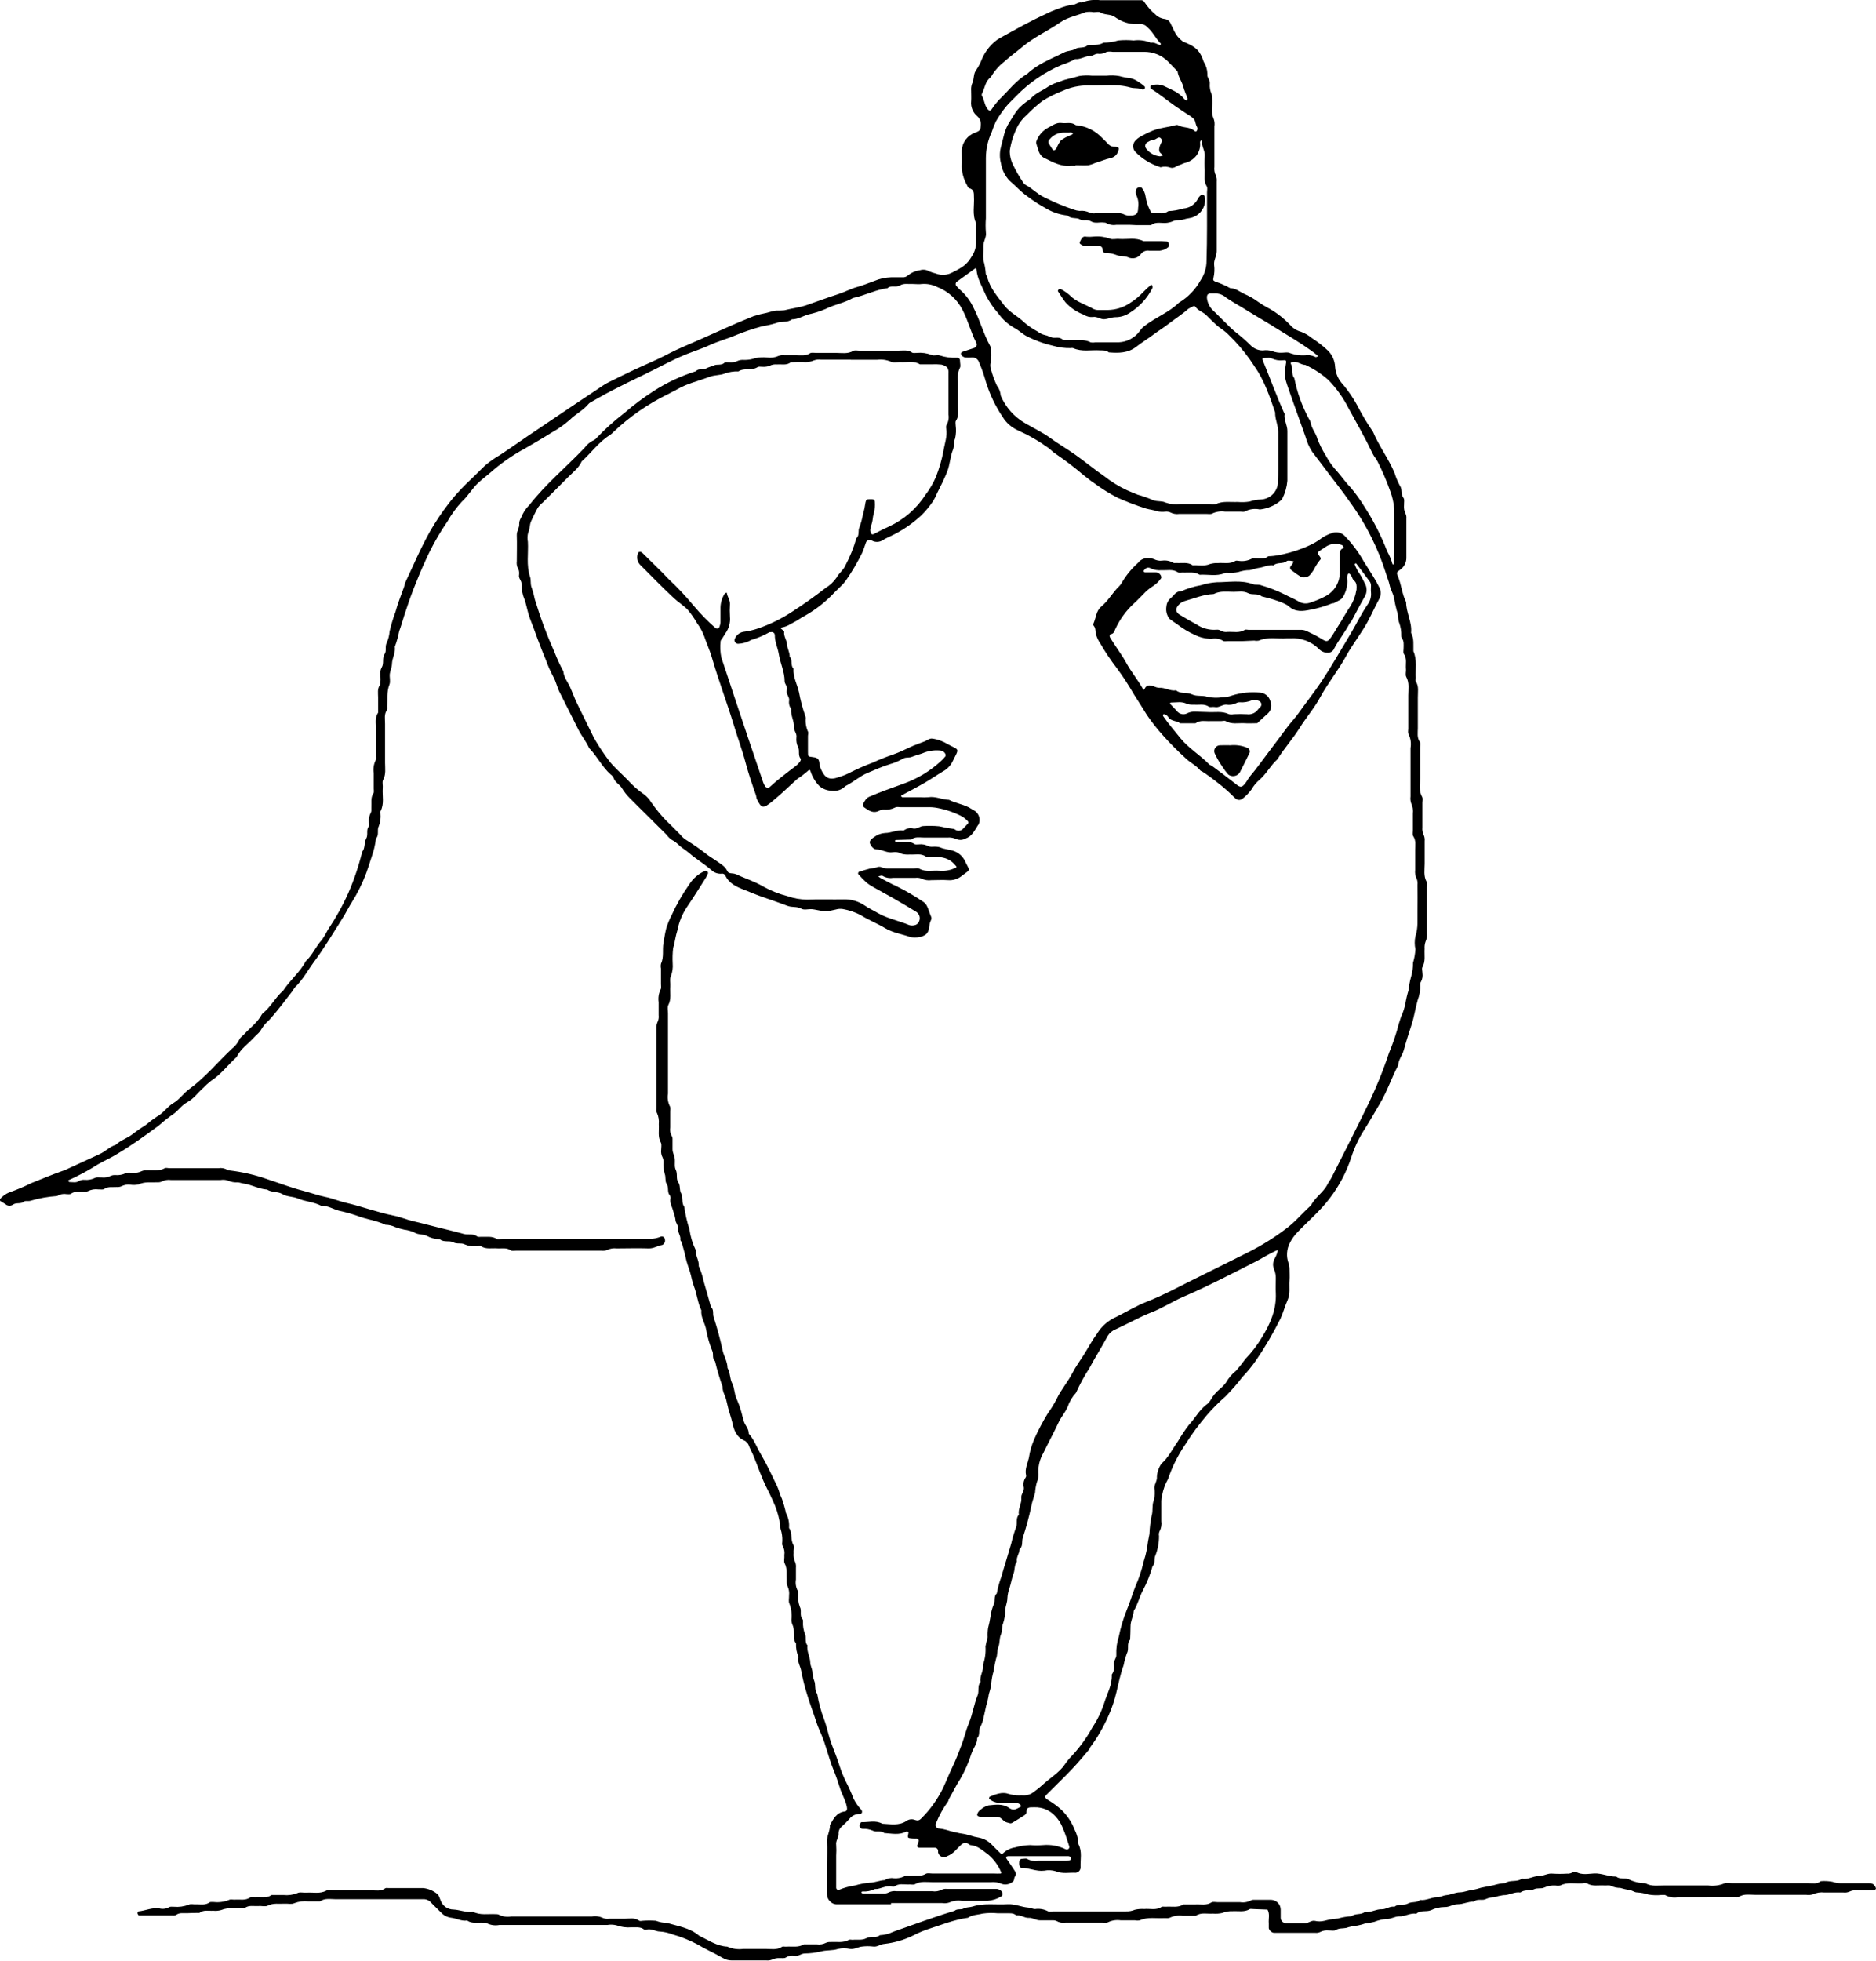 <svg width="290" height="303" viewBox="0 0 290 303" fill="none" xmlns="http://www.w3.org/2000/svg">
<g clip-path="url(#clip0_14351_6924)">
<path d="M137.736 294.229H129.482C129.271 294.247 129.058 294.217 128.859 294.142C128.661 294.067 128.482 293.948 128.336 293.795C128.179 293.654 128.054 293.481 127.969 293.288C127.885 293.095 127.843 292.886 127.847 292.675C127.847 291.092 127.847 289.508 127.847 287.924C127.847 286.828 127.916 285.731 127.847 284.642C127.77 283.698 128.336 282.906 128.298 281.993C128.833 281.049 129.291 280.044 130.591 279.891C130.942 279.853 130.996 279.526 130.896 279.084C130.675 278.087 130.132 277.211 129.834 276.244C129.536 275.277 129.207 274.325 128.817 273.381C128.428 272.437 128.114 271.364 127.793 270.336C127.564 269.574 127.327 268.866 127.029 268.143C126.731 267.42 126.448 266.841 126.227 266.156C125.737 264.633 125.141 263.11 124.698 261.587C124.351 260.454 124.067 259.303 123.85 258.138C123.727 257.43 123.231 256.798 123.445 256.037C123.156 255.372 123.023 254.651 123.055 253.928C122.596 253.349 122.749 252.664 122.711 252.009C122.711 251.709 122.654 251.412 122.543 251.133C122.414 250.862 122.346 250.565 122.344 250.265C122.438 249.422 122.331 248.569 122.031 247.775C121.855 247.44 121.993 246.938 121.977 246.511C122.034 246.03 121.955 245.542 121.748 245.103C121.641 244.821 121.597 244.52 121.618 244.22C121.557 243.329 121.748 242.423 121.297 241.555C121.121 241.212 121.297 240.717 121.244 240.291C121.324 239.807 121.238 239.311 120.999 238.882C120.931 238.784 120.896 238.667 120.9 238.547C120.971 237.945 120.94 237.335 120.808 236.743C120.627 236.172 120.522 235.581 120.495 234.984C120.294 233.931 119.96 232.908 119.501 231.938C119.211 231.283 118.897 230.629 118.569 229.989C117.751 228.39 117.193 226.685 116.52 225.032C116.276 224.423 115.932 223.852 115.71 223.235C115.642 223.022 115.42 222.862 115.259 222.687C115.213 222.645 115.159 222.614 115.099 222.596C113.838 222.063 113.44 220.944 113.196 219.748C113.119 219.39 112.997 219.055 112.905 218.72C112.668 217.985 112.469 217.238 112.309 216.482C112.179 215.72 111.66 215.066 111.698 214.251C111.238 212.966 110.85 211.657 110.536 210.33C110.047 209.903 110.322 209.287 110.139 208.807C109.706 207.765 109.386 206.68 109.184 205.571C109.038 204.49 108.297 203.584 108.419 202.464C107.838 201.277 107.747 199.936 107.265 198.726C106.975 197.964 106.875 197.203 106.654 196.495C106.432 195.787 106.134 195.033 105.989 194.287C105.844 193.541 105.584 192.764 105.4 192.041C105.4 191.873 105.156 191.713 105.171 191.561C105.263 190.921 104.736 190.411 104.797 189.825C104.858 189.239 104.407 188.934 104.415 188.447C104.355 188.036 104.25 187.632 104.101 187.244C103.956 186.551 103.482 185.919 103.65 185.15C103.662 185.061 103.656 184.97 103.631 184.884C103.606 184.797 103.563 184.717 103.505 184.648C103.1 184.137 103.429 183.475 103.046 182.912C102.771 182.508 102.955 181.83 102.748 181.351C102.594 180.768 102.532 180.164 102.565 179.561C102.572 179.324 102.528 179.087 102.435 178.868C102.232 178.494 102.152 178.065 102.206 177.643C102.206 177.277 102.313 176.836 102.16 176.554C101.648 175.633 101.908 174.658 101.839 173.706C101.902 173.102 101.802 172.492 101.549 171.94C101.403 171.719 101.472 171.353 101.472 171.049V158.973C101.438 158.55 101.522 158.125 101.717 157.747C101.819 157.462 101.853 157.157 101.816 156.856C101.816 156.186 101.816 155.516 101.816 154.846C101.718 154.185 101.819 153.509 102.106 152.905C102.252 152.684 102.168 152.311 102.175 152.014C102.175 151.252 102.175 150.43 102.175 149.638C102.125 149.4 102.125 149.153 102.175 148.915C102.664 147.872 102.366 146.76 102.557 145.709C102.687 144.948 102.802 144.187 102.993 143.425C103.207 142.744 103.478 142.082 103.803 141.446C104.573 139.755 105.499 138.138 106.57 136.618C107.161 135.694 108.019 134.97 109.031 134.54C109.088 134.532 109.147 134.537 109.202 134.554C109.257 134.571 109.308 134.6 109.352 134.639C109.389 134.682 109.417 134.733 109.433 134.788C109.449 134.844 109.452 134.902 109.443 134.958C109.356 135.183 109.249 135.4 109.122 135.606C108.152 137.128 107.212 138.651 106.203 140.128C105.467 141.222 104.96 142.452 104.713 143.745C104.575 144.195 104.463 144.653 104.376 145.116C104.299 145.584 104.192 146.047 104.055 146.501C103.967 147.287 103.944 148.079 103.987 148.869C104.042 149.531 103.948 150.197 103.711 150.818C103.49 151.268 103.666 151.892 103.62 152.44C103.543 153.384 103.811 154.359 103.306 155.295C103.131 155.623 103.26 156.125 103.26 156.552C103.26 160.694 103.26 164.836 103.26 168.978C103.143 169.642 103.245 170.326 103.551 170.927C103.696 171.14 103.604 171.513 103.612 171.818C103.612 172.579 103.612 173.402 103.612 174.193C103.527 174.677 103.622 175.175 103.88 175.594C103.939 175.699 103.968 175.817 103.964 175.937C103.964 176.485 103.964 177.041 103.964 177.582C103.964 178.122 104.239 178.495 104.3 178.96C104.384 179.554 104.208 180.247 104.46 180.742C104.789 181.389 104.46 182.112 104.843 182.668C105.225 183.224 104.965 183.825 105.301 184.404C105.637 184.983 105.301 185.835 105.775 186.467C105.94 187.646 106.208 188.808 106.577 189.939C106.732 191.06 107.062 192.149 107.556 193.168C107.479 194.028 108.098 194.759 108.014 195.627C108.359 196.384 108.616 197.179 108.778 197.995C109.168 199.305 109.543 200.622 109.902 201.931C110.391 202.358 110.147 202.967 110.299 203.454C110.854 205.145 111.321 206.863 111.698 208.601C111.881 209.523 112.462 210.368 112.462 211.35C112.905 212.111 112.798 212.995 113.181 213.733C113.563 214.472 113.502 215.362 113.868 216.124C114.136 216.722 114.36 217.337 114.541 217.966C114.717 218.538 114.816 219.124 115.015 219.687C115.214 220.251 115.779 220.807 115.741 221.515C116.574 222.413 116.948 223.578 117.568 224.606C118.515 226.205 119.295 227.903 120.105 229.57C120.411 230.21 120.548 230.941 120.869 231.565C121.127 232.295 121.339 233.04 121.503 233.796C121.878 234.496 122.04 235.29 121.97 236.08C122.535 236.842 122.153 237.854 122.635 238.669C122.826 238.989 122.635 239.507 122.688 239.933C122.631 240.415 122.711 240.902 122.917 241.342C123.03 241.619 123.072 241.92 123.04 242.217C123.04 242.826 123.04 243.443 123.04 244.045C122.936 244.649 123.038 245.271 123.33 245.811C123.422 245.933 123.384 246.161 123.399 246.336C123.327 246.999 123.413 247.67 123.651 248.293C123.98 248.864 123.544 249.641 124.071 250.204C124.14 250.273 124.125 250.433 124.133 250.554C124.094 251.214 124.201 251.874 124.446 252.488C124.69 252.999 124.354 253.707 124.82 254.224C124.675 255.153 125.225 255.96 125.256 256.867C125.256 257.331 125.523 257.78 125.585 258.245C125.6 258.725 125.69 259.2 125.852 259.653C126.15 260.285 125.852 261.108 126.326 261.724C126.553 263.073 126.911 264.396 127.396 265.676C127.839 266.833 128.053 268.067 128.474 269.255C128.894 270.442 129.444 271.683 129.811 272.94C130.093 273.79 130.435 274.62 130.835 275.422C131.247 276.217 131.612 277.036 131.928 277.874C132.248 278.52 132.662 279.116 133.158 279.64C133.372 279.945 133.243 280.295 132.883 280.28C132.578 280.272 132.275 280.338 132 280.47C131.725 280.603 131.485 280.798 131.301 281.041C130.935 281.45 130.548 281.839 130.14 282.206C129.971 282.337 129.836 282.506 129.747 282.699C129.658 282.893 129.617 283.105 129.628 283.318C129.681 283.927 129.154 284.406 129.261 285.061C129.299 285.606 129.299 286.153 129.261 286.698C129.261 288.343 129.261 289.988 129.261 291.632C129.255 291.694 129.266 291.756 129.292 291.812C129.319 291.868 129.361 291.916 129.412 291.95C129.464 291.984 129.524 292.004 129.586 292.007C129.649 292.01 129.71 291.996 129.765 291.967C130.538 291.654 131.347 291.437 132.173 291.32C132.921 291.101 133.689 290.956 134.465 290.886C135.23 290.886 135.994 290.528 136.758 290.498C137.17 290.225 137.671 290.122 138.157 290.208C138.702 290.258 139.251 290.161 139.746 289.927C140.022 289.759 140.457 289.866 140.816 289.843C141.581 289.79 142.383 289.972 143.109 289.523C143.384 289.363 143.828 289.477 144.194 289.477H153.732C154.035 289.493 154.339 289.493 154.642 289.477C154.818 289.477 154.818 289.356 154.734 289.211C154.307 288.212 153.659 287.321 152.838 286.607C151.982 285.99 151.187 285.175 150.018 285.084C149.911 285.084 149.812 284.962 149.705 284.901C149.524 284.783 149.306 284.735 149.092 284.766C148.878 284.797 148.683 284.905 148.543 285.069C148.245 285.373 147.924 285.655 147.641 285.975C147.308 286.327 146.901 286.603 146.449 286.782C146.324 286.87 146.18 286.925 146.028 286.944C145.877 286.962 145.723 286.943 145.581 286.888C145.439 286.833 145.312 286.744 145.213 286.628C145.114 286.513 145.045 286.375 145.012 286.226C145.004 286.166 145.004 286.104 145.012 286.043C145.021 285.969 145.013 285.893 144.987 285.822C144.962 285.751 144.921 285.686 144.868 285.634C144.814 285.581 144.749 285.541 144.677 285.517C144.605 285.493 144.529 285.485 144.454 285.495C143.69 285.495 142.987 285.495 142.253 285.495C141.756 285.495 141.695 285.343 141.902 284.78C141.902 284.719 141.97 284.681 141.993 284.62C142.085 284.338 141.993 284.087 141.741 284.071C141.374 284.071 140.977 284.071 140.641 284.018C140.304 283.965 140.289 283.843 140.404 283.348C140.404 283.249 140.472 283.089 140.404 283.059C140.359 283.024 140.306 283 140.251 282.99C140.195 282.979 140.137 282.982 140.083 282.998C138.982 283.576 137.836 283.287 136.697 283.219C136.177 282.769 135.459 283.15 134.954 282.868C134.456 282.645 133.911 282.543 133.365 282.571C133.29 282.573 133.215 282.556 133.148 282.523C133.08 282.49 133.021 282.441 132.977 282.38C132.932 282.32 132.902 282.25 132.89 282.176C132.878 282.102 132.883 282.026 132.906 281.955C132.906 281.795 133.082 281.536 133.166 281.536C134.244 281.574 135.36 281.193 136.391 281.78C137.652 281.833 138.952 282.122 140.106 281.361C140.278 281.234 140.478 281.15 140.689 281.114C140.9 281.078 141.116 281.092 141.321 281.155C141.749 281.3 142.016 281.368 142.391 280.988C143.763 279.631 144.9 278.056 145.754 276.328C146.266 275.247 146.694 274.128 147.213 273.054C147.733 271.98 148.207 270.77 148.65 269.582C149.093 268.394 149.33 267.298 149.789 266.201C150.362 264.823 150.553 263.323 151.119 261.953C151.401 261.306 151.042 260.483 151.577 259.874C151.401 258.945 152.097 258.138 151.959 257.217C152.277 256.308 152.407 255.345 152.342 254.384C152.428 253.919 152.54 253.459 152.678 253.006C152.651 252.521 152.672 252.034 152.739 251.552C152.894 250.978 153.017 250.396 153.106 249.808C153.183 249.162 153.351 248.529 153.603 247.928C153.916 247.372 153.557 246.671 154.084 246.214C154.245 245.338 154.48 244.477 154.787 243.641C155.024 242.781 155.292 241.928 155.551 241.075C155.811 240.222 156.071 239.369 156.316 238.509C156.514 237.641 156.77 236.786 157.08 235.951C157.317 235.349 156.973 234.596 157.5 234.04C157.34 233.118 157.974 232.304 157.882 231.39C157.829 230.827 158.349 230.423 158.272 229.829C158.204 229.562 158.194 229.284 158.245 229.013C158.295 228.742 158.403 228.486 158.563 228.261C158.624 228.154 158.64 228.029 158.608 227.91C158.394 226.966 158.853 226.121 159.044 225.261C159.194 224.262 159.474 223.287 159.877 222.36C160.49 220.989 161.189 219.659 161.971 218.378C162.499 217.655 162.966 216.891 163.37 216.093C164.042 214.677 165.089 213.505 165.8 212.104C166.282 211.16 166.939 210.276 167.512 209.37C168.215 208.259 168.827 207.086 169.614 206.02C170.307 204.89 171.335 204.002 172.556 203.477C174.085 202.716 175.613 201.779 177.249 201.14C180 200.066 182.599 198.612 185.228 197.332C187.857 196.053 190.509 194.698 193.153 193.388C195.082 192.408 196.92 191.261 198.648 189.962C200.177 188.873 201.285 187.449 202.653 186.254C203.28 184.998 204.571 184.252 205.206 182.995C205.389 182.622 205.664 182.287 205.855 181.914C207.72 178.214 209.615 174.521 211.419 170.79C212.697 168.162 213.8 165.453 214.721 162.681C215.2 161.526 215.618 160.347 215.974 159.148C216.135 158.455 216.364 157.778 216.578 157.108C216.882 156.461 217.107 155.782 217.25 155.082C217.365 154.376 217.528 153.679 217.74 152.996C217.808 152.288 217.941 151.587 218.137 150.902C218.341 150.21 218.439 149.491 218.427 148.77C218.637 148.085 218.763 147.377 218.802 146.661C218.66 146.004 218.66 145.324 218.802 144.666C219.253 143.357 219.092 142.039 219.123 140.715C219.153 139.39 219.123 138.042 219.123 136.702C219.156 136.403 219.12 136.101 219.016 135.819C218.791 135.385 218.703 134.894 218.764 134.41C218.764 133.375 218.764 132.339 218.764 131.304C218.764 130.588 218.917 129.857 218.458 129.179C218.32 128.959 218.404 128.585 218.404 128.281C218.404 127.428 218.404 126.575 218.404 125.723C218.473 125.179 218.385 124.627 218.152 124.131C218.032 123.789 217.996 123.424 218.045 123.065C218.045 120.568 218.045 118.071 218.045 115.573C218.172 114.851 218.068 114.108 217.747 113.449C217.602 113.236 217.694 112.855 217.694 112.558C217.694 110.852 217.694 109.139 217.694 107.441C217.694 106.49 217.892 105.515 217.388 104.586C217.205 104.251 217.388 103.749 217.335 103.322C217.273 102.561 217.526 101.754 217.021 101.038C216.876 100.825 216.983 100.444 216.975 100.14C216.975 99.606 217.075 99.043 216.685 98.563C216.629 98.455 216.606 98.334 216.616 98.213C216.634 97.553 216.53 96.895 216.31 96.272C216.058 95.708 216.188 95 215.921 94.353C215.732 93.667 215.584 92.97 215.477 92.267C215.309 91.642 214.95 91.056 214.82 90.424C214.69 89.792 214.407 89.183 214.232 88.551C213.641 86.674 212.903 84.846 212.023 83.084C211.067 81.152 209.947 79.305 208.675 77.564C207.636 76.041 206.459 74.579 205.336 73.094C204.503 71.998 203.685 70.886 202.836 69.79C202.38 69.086 202.037 68.316 201.82 67.506C200.941 64.978 200.001 62.473 199.137 59.945C198.526 58.163 198.503 57.988 198.832 55.91C198.833 55.861 198.821 55.814 198.799 55.771C198.776 55.728 198.743 55.692 198.702 55.666C198.583 55.646 198.461 55.646 198.343 55.666C197.738 55.737 197.127 55.637 196.577 55.377C196.355 55.232 195.981 55.308 195.683 55.3C195.102 55.3 195.064 55.346 195.27 55.841C196.355 58.483 197.326 61.171 198.503 63.79C198.503 63.843 198.595 63.897 198.587 63.942C198.434 64.879 199.015 65.686 199.007 66.6C199.007 69.138 199.007 71.694 199.007 74.267C198.931 75.221 198.672 76.152 198.243 77.008C198.197 77.121 198.12 77.218 198.022 77.29C197.573 77.699 197.056 78.027 196.493 78.257C195.943 78.5 195.357 78.655 194.758 78.714C193.982 78.545 193.172 78.65 192.465 79.011C192.29 79.125 191.992 79.049 191.747 79.049C190.983 79.049 190.15 79.049 189.362 79.049C188.696 78.951 188.015 79.052 187.406 79.338C187.184 79.483 186.81 79.406 186.512 79.406H182.293C181.807 79.476 181.311 79.388 180.879 79.155C180.657 79.063 180.416 79.027 180.176 79.049C179.751 79.099 179.32 79.084 178.9 79.003C178.334 78.782 177.738 78.744 177.165 78.577C176.401 78.341 175.583 78.051 174.803 77.754C174.024 77.457 173.481 77.198 172.816 76.932C171.529 76.274 170.299 75.51 169.14 74.648C168.529 74.267 167.994 73.772 167.42 73.346C166.096 72.215 164.711 71.158 163.27 70.178C162.804 69.904 162.437 69.47 161.994 69.158C160.531 68.109 158.963 67.21 157.317 66.478C156.37 66.048 155.572 65.349 155.024 64.468C153.883 62.782 153 60.937 152.403 58.993C152.118 57.955 151.76 56.937 151.333 55.948C151.254 55.717 151.097 55.521 150.89 55.392C150.682 55.263 150.437 55.209 150.194 55.24C149.889 55.263 149.582 55.263 149.277 55.24C149.1 55.223 148.932 55.16 148.788 55.057C148.66 54.949 148.571 54.801 148.535 54.638C148.535 54.562 148.658 54.402 148.749 54.372C149.369 54.151 149.995 53.961 150.614 53.755C150.687 53.727 150.753 53.685 150.808 53.632C150.864 53.578 150.908 53.514 150.938 53.443C150.968 53.371 150.983 53.295 150.983 53.218C150.982 53.141 150.966 53.064 150.935 52.993C150.064 51.349 149.667 49.522 148.78 47.869C147.953 46.24 146.547 44.976 144.836 44.321C144.125 43.972 143.334 43.817 142.544 43.872C142.062 43.948 141.565 43.872 141.076 43.872C140.419 43.918 139.746 43.72 139.112 44.1C138.478 44.481 137.752 43.994 137.201 44.519C135.344 44.755 133.686 45.669 131.852 46.042C130.552 46.803 129.039 47.032 127.694 47.709C126.817 48.087 125.906 48.381 124.973 48.585C124.117 48.829 123.338 49.346 122.405 49.346C121.695 49.917 120.762 49.567 119.975 49.917C119.222 50.14 118.456 50.318 117.682 50.45C116.358 50.812 115.056 51.251 113.784 51.768C112.47 52.339 111.079 52.697 109.772 53.29C108.863 53.717 107.9 54.052 106.944 54.41C104.384 55.323 102.053 56.694 99.607 57.859C97.916 58.661 96.242 59.491 94.586 60.349C93.463 60.92 92.377 61.559 91.277 62.176C91.167 62.235 91.069 62.312 90.986 62.404C90.169 63.394 88.992 63.965 88.082 64.864C87.226 65.617 86.291 66.276 85.293 66.828C83.917 67.689 82.518 68.496 81.12 69.31C79.426 70.224 77.83 71.308 76.358 72.546C75.594 73.224 74.776 73.833 74.012 74.526C73.003 75.424 72.377 76.627 71.383 77.526C70.525 78.45 69.781 79.472 69.167 80.572C67.844 82.494 66.701 84.533 65.75 86.663C64.486 89.424 63.391 92.259 62.472 95.152C62.235 95.914 61.998 96.744 61.708 97.528C61.553 98.345 61.328 99.148 61.035 99.926C61.172 100.855 60.622 101.662 60.592 102.568C60.592 103.094 60.316 103.604 60.255 104.129C60.194 104.655 60.393 105.287 60.202 105.759C59.751 106.886 59.927 108.043 59.873 109.162C59.873 109.345 59.911 109.573 59.827 109.695C59.338 110.358 59.529 111.104 59.522 111.819C59.522 113.822 59.522 115.84 59.522 117.842C59.522 118.741 59.69 119.647 59.216 120.515C59.04 120.85 59.216 121.352 59.163 121.779C59.078 122.974 59.43 124.207 58.819 125.35C58.799 125.471 58.799 125.594 58.819 125.715C58.885 126.377 58.794 127.045 58.551 127.664C58.23 128.228 58.666 129.019 58.115 129.568C58.006 130.513 57.788 131.443 57.466 132.339C57.214 133.192 56.908 134.03 56.625 134.875C56.041 136.449 55.295 137.96 54.401 139.382C54.248 139.633 54.088 139.885 53.95 140.144C53.538 140.905 53.071 141.712 52.582 142.473C51.268 144.537 50.007 146.654 48.539 148.618C47.576 149.92 46.827 151.374 45.627 152.509C45.48 152.696 45.347 152.895 45.23 153.103C44.038 154.625 42.937 156.148 41.615 157.595C41.109 158.027 40.68 158.542 40.346 159.118C40.155 159.536 39.689 159.826 39.368 160.191C38.443 161.234 37.22 162.003 36.594 163.305C35.241 164.516 34.163 166.024 32.604 167.013C32.174 167.355 31.768 167.727 31.389 168.125C30.571 168.833 29.96 169.755 28.959 170.295C27.958 170.836 27.514 171.727 26.59 172.267C25.858 172.795 25.154 173.359 24.48 173.957C22.409 175.48 20.307 177.003 18.091 178.313C16.853 179.074 15.508 179.607 14.315 180.414C13.129 181.126 11.902 181.766 10.639 182.333C10.586 182.333 10.555 182.417 10.517 182.462C10.601 182.523 10.685 182.645 10.762 182.637C11.243 182.637 11.748 182.782 12.191 182.485C12.454 182.333 12.759 182.266 13.062 182.295C13.608 182.345 14.157 182.247 14.652 182.013C14.927 181.846 15.363 181.945 15.722 181.929C16.208 181.987 16.7 181.9 17.136 181.678C17.357 181.584 17.599 181.544 17.839 181.564C18.385 181.611 18.934 181.511 19.428 181.275C19.703 181.115 20.139 181.214 20.506 181.198C20.992 181.256 21.484 181.168 21.92 180.947C22.139 180.853 22.378 180.813 22.615 180.833C23.578 180.78 24.557 180.993 25.474 180.498C25.665 180.391 25.955 180.498 26.238 180.498H33.758C34.244 180.413 34.744 180.508 35.165 180.764C35.272 180.817 35.389 180.846 35.508 180.848C37.521 181.084 39.501 181.546 41.409 182.226C43.228 182.813 45.016 183.513 46.858 183.985C48.004 184.282 49.151 184.701 50.297 184.937C51.336 185.142 52.345 185.569 53.354 185.812C55.907 186.391 58.36 187.335 60.943 187.845C61.922 188.036 62.861 188.455 63.855 188.683C65.131 188.965 66.385 189.33 67.676 189.635C68.968 189.939 70.099 190.244 71.307 190.548C71.532 190.627 71.765 190.683 72.002 190.716C72.598 190.769 73.21 190.625 73.76 191.036C73.928 191.158 74.234 191.081 74.478 191.097C75.243 191.135 76.053 190.96 76.771 191.416C76.993 191.553 77.367 191.416 77.673 191.416C85.254 191.416 92.836 191.416 100.417 191.416C101.019 191.42 101.614 191.3 102.168 191.066C102.252 191.044 102.341 191.043 102.426 191.063C102.512 191.082 102.591 191.123 102.657 191.18C102.782 191.377 102.831 191.613 102.794 191.843C102.733 192.056 102.527 192.338 102.343 192.368C101.633 192.498 101.029 192.924 100.257 192.894C98.614 192.833 96.955 192.894 95.305 192.894C94.821 192.833 94.33 192.913 93.891 193.122C93.613 193.238 93.31 193.28 93.012 193.244H79.736C79.492 193.244 79.178 193.32 78.972 193.206C78.307 192.718 77.558 192.939 76.847 192.886C76.014 192.817 75.143 193.061 74.356 192.559C74.18 192.444 73.874 192.559 73.592 192.559C72.988 192.609 72.382 192.51 71.826 192.269C71.314 191.987 70.657 192.269 70.061 191.949C69.465 191.63 68.601 192.01 67.982 191.47C67.259 191.463 66.549 191.274 65.918 190.921C65.299 190.67 64.612 190.8 64.016 190.411C63.529 190.198 63.014 190.057 62.487 189.993C62.02 189.895 61.56 189.766 61.111 189.604C60.636 189.369 60.114 189.244 59.583 189.239C58.177 188.554 56.602 188.416 55.158 187.83C54.257 187.521 53.338 187.267 52.406 187.069C51.489 186.825 50.656 186.254 49.655 186.307C48.532 185.706 47.225 185.675 46.078 185.188C45.314 184.853 44.412 184.944 43.671 184.503C42.929 184.061 42.005 184.274 41.279 183.795C40.01 183.719 38.894 183.033 37.648 182.866C37.35 182.828 37.068 182.706 36.777 182.683C36.231 182.723 35.684 182.623 35.188 182.394C34.84 182.283 34.47 182.257 34.11 182.318C31.562 182.318 28.994 182.318 26.406 182.318C25.92 182.248 25.424 182.336 24.992 182.569C24.769 182.658 24.529 182.694 24.289 182.676C23.334 182.729 22.363 182.546 21.431 183.003C21.014 183.096 20.584 183.111 20.162 183.049C19.676 182.984 19.182 183.071 18.748 183.3C18.525 183.388 18.285 183.424 18.045 183.406C17.388 183.46 16.715 183.285 16.096 183.711C15.882 183.856 15.5 183.757 15.194 183.772C14.65 183.701 14.096 183.793 13.605 184.038C13.382 184.128 13.14 184.162 12.902 184.137C12.244 184.191 11.564 184.008 10.953 184.45C10.784 184.571 10.479 184.495 10.234 184.503C9.748 184.421 9.249 184.524 8.836 184.792C7.408 184.889 5.995 185.145 4.625 185.554C4.334 185.622 3.921 185.493 3.738 185.645C3.218 186.094 2.523 185.752 2.003 186.125C1.828 186.249 1.614 186.309 1.4 186.294C1.185 186.279 0.982 186.189 0.826 186.041C0.582 185.873 0.306 185.752 0.062 185.576C0.001 185.531 -0.053 185.333 -0.015 185.295C0.433 184.755 1.028 184.356 1.697 184.145C2.766 183.757 3.813 183.31 4.831 182.805C6.444 182.173 8.033 181.488 9.669 180.917C9.783 180.871 9.898 180.856 10.005 180.802L15.408 178.32C16.287 177.924 16.937 177.178 17.907 176.881C18.672 176.12 19.803 175.853 20.636 175.122C21.253 174.651 21.893 174.212 22.554 173.805C23.102 173.338 23.679 172.906 24.281 172.511C25.267 171.978 25.863 170.988 26.796 170.44C27.728 169.892 28.37 168.917 29.241 168.285C31.718 166.48 33.651 164.105 35.86 162.026C36.343 161.653 36.733 161.174 36.999 160.625C37.121 160.313 37.48 160.085 37.725 159.818C38.665 158.79 39.834 157.976 40.492 156.704C40.527 156.651 40.571 156.605 40.621 156.567C41.867 155.577 42.578 154.1 43.77 153.065C44.825 151.45 46.369 150.217 47.286 148.496C48.325 147.552 48.814 146.212 49.785 145.192C50.119 144.706 50.418 144.197 50.679 143.669C51.887 141.878 52.94 139.988 53.828 138.019C54.732 135.948 55.455 133.803 55.991 131.608C56.487 131.022 56.251 130.223 56.61 129.568C56.969 128.913 56.533 128.235 57.038 127.657C57.13 127.55 57.038 127.299 57.038 127.116C56.968 126.572 57.072 126.021 57.336 125.54C57.45 125.372 57.389 125.068 57.405 124.832C57.458 124.07 57.259 123.256 57.733 122.548C57.848 122.372 57.772 122.068 57.772 121.824C57.772 121.063 57.772 120.241 57.772 119.449C57.667 118.785 57.765 118.106 58.054 117.499C58.192 117.286 58.123 116.913 58.123 116.609C58.123 115.269 58.123 113.928 58.123 112.588C58.123 111.758 57.917 110.883 58.452 110.114C58.452 109.352 58.452 108.53 58.452 107.746C58.452 107.091 58.299 106.406 58.757 105.804C58.849 105.683 58.757 105.446 58.811 105.271C58.887 104.556 58.612 103.794 59.01 103.124C59.407 102.454 59.01 101.7 59.468 101.023C59.789 100.574 59.468 99.873 59.797 99.279C60.036 98.739 60.18 98.162 60.225 97.574C60.46 96.539 60.767 95.521 61.142 94.528C61.486 93.211 62.021 91.947 62.472 90.652C62.504 90.478 62.544 90.305 62.594 90.135C63.863 87.416 65.04 84.653 66.515 82.033C67.353 80.582 68.288 79.189 69.312 77.861C70.955 75.653 73.041 73.871 74.967 71.937C75.695 71.31 76.484 70.756 77.321 70.285C79.263 68.99 81.143 67.65 83.115 66.341C86.493 64.057 89.886 61.773 93.272 59.526C93.575 59.328 93.892 59.15 94.219 58.993C95.511 58.354 96.81 57.714 98.117 57.097C99.309 56.534 100.524 56.032 101.717 55.468C102.909 54.905 104.078 54.242 105.293 53.724C107.495 52.78 109.68 51.798 111.866 50.816C113.395 50.126 114.936 49.471 116.49 48.852C117.17 48.637 117.861 48.462 118.561 48.326C119.016 48.187 119.477 48.072 119.944 47.983C120.37 47.994 120.796 47.981 121.221 47.945C122.375 47.648 123.575 47.527 124.706 47.138C126.334 46.575 127.954 45.966 129.597 45.44C130.568 45.128 131.469 44.626 132.44 44.359C133.411 44.093 134.251 43.735 135.146 43.415C135.974 43.065 136.86 42.871 137.759 42.844C138.31 42.844 138.86 42.844 139.41 42.844C139.591 42.868 139.774 42.851 139.946 42.793C140.119 42.735 140.275 42.638 140.404 42.509C140.926 42.095 141.553 41.832 142.215 41.748C142.448 41.672 142.694 41.648 142.937 41.677C143.179 41.706 143.413 41.787 143.621 41.915C143.951 42.052 144.291 42.164 144.638 42.25C145.06 42.417 145.515 42.488 145.968 42.457C146.422 42.427 146.863 42.297 147.259 42.075C148.872 41.268 149.506 40.826 150.232 39.6C150.628 39.001 150.855 38.307 150.889 37.59V34.849C150.913 34.728 150.913 34.605 150.889 34.484C150.255 33.151 150.645 31.743 150.553 30.365C150.553 29.809 150.553 29.276 149.842 29.093C149.667 29.047 149.537 28.735 149.437 28.514C148.965 27.675 148.703 26.735 148.673 25.773C148.711 24.928 148.673 24.068 148.673 23.223C148.712 22.622 148.925 22.046 149.286 21.564C149.647 21.081 150.14 20.713 150.706 20.505C151.47 20.238 151.57 20.101 151.608 19.37C151.642 19.1 151.608 18.826 151.508 18.573C151.407 18.32 151.245 18.097 151.035 17.923C150.709 17.644 150.456 17.291 150.297 16.893C150.139 16.495 150.08 16.065 150.125 15.639C150.163 15.091 150.125 14.543 150.125 13.995C150.095 13.636 150.142 13.275 150.263 12.936C150.63 12.289 150.408 11.505 150.866 10.88C151.242 10.332 151.552 9.741 151.791 9.121C152.245 8.063 152.945 7.126 153.832 6.388C154.068 6.19 154.324 6.017 154.596 5.87C156.889 4.606 159.182 3.297 161.62 2.185C162.314 1.831 163.034 1.53 163.775 1.287C164.438 1.013 165.134 0.826 165.846 0.731C166.312 0.731 166.694 0.244 167.229 0.388C168.131 0.031 169.11 -0.092 170.072 0.03H176.309C176.429 0.009 176.553 0.028 176.661 0.083C176.77 0.138 176.858 0.226 176.913 0.335C177.375 1.049 177.945 1.689 178.602 2.231C178.986 2.621 179.493 2.868 180.038 2.931C180.251 2.959 180.451 3.045 180.617 3.179C180.783 3.314 180.908 3.491 180.978 3.693C181.147 4.073 181.376 4.454 181.529 4.82C181.81 5.419 182.232 5.941 182.759 6.342C182.904 6.445 183.064 6.525 183.233 6.578C184.884 7.256 185.526 7.873 186.068 9.533C186.431 10.101 186.632 10.756 186.649 11.428C186.535 11.969 187.108 12.388 187.016 12.951C186.973 13.491 187.068 14.034 187.291 14.527C187.41 15.183 187.436 15.852 187.368 16.515C187.283 17.178 187.381 17.852 187.651 18.464C187.759 18.811 187.785 19.178 187.727 19.538C187.727 21.608 187.727 23.68 187.727 25.75C187.664 26.234 187.749 26.725 187.972 27.159C188.078 27.441 188.117 27.743 188.086 28.042C188.086 31.636 188.086 35.23 188.086 38.824C188.086 39.585 187.605 40.172 187.689 40.933C187.775 41.593 187.741 42.264 187.589 42.913C187.482 43.316 187.589 43.362 187.872 43.514C188.669 43.771 189.437 44.108 190.165 44.519C191.013 44.519 191.625 45.075 192.328 45.402C193.051 45.705 193.736 46.091 194.368 46.552C195.006 46.998 195.673 47.403 196.363 47.763C197.508 48.436 198.55 49.27 199.458 50.237C199.899 50.731 200.476 51.086 201.117 51.258C201.733 51.492 202.307 51.826 202.814 52.247C203.68 52.802 204.493 53.434 205.244 54.136C205.937 54.81 206.347 55.722 206.39 56.686C206.462 57.714 206.898 58.683 207.621 59.42C208.463 60.435 209.205 61.529 209.837 62.686C210.515 64.022 211.281 65.312 212.13 66.546C212.172 66.592 212.208 66.643 212.237 66.699C213.169 68.914 214.637 70.856 215.577 73.072C215.783 73.756 216.059 74.416 216.402 75.044C216.83 75.638 216.494 76.368 216.96 76.94C217.143 77.168 217.029 77.64 217.044 78.005C216.987 78.49 217.074 78.98 217.296 79.414C217.392 79.632 217.429 79.871 217.403 80.107C217.403 82.117 217.403 84.127 217.403 86.137C217.414 86.502 217.333 86.865 217.169 87.192C217.005 87.518 216.763 87.8 216.463 88.01C215.852 88.444 215.852 88.467 216.127 89.13C216.647 90.394 216.731 91.802 217.365 93.028C217.365 94.665 218.305 96.135 218.129 97.779C218.626 98.678 218.458 99.66 218.489 100.619C219.085 101.952 218.779 103.36 218.855 104.738C218.855 104.921 218.802 105.15 218.855 105.279C219.375 106.04 219.161 106.924 219.176 107.761C219.176 109.345 219.176 110.929 219.176 112.512C219.176 113.22 219.016 113.959 219.482 114.629C219.627 114.842 219.528 115.223 219.528 115.527C219.528 117.111 219.528 118.695 219.528 120.279C219.528 121.23 219.314 122.213 219.841 123.134C219.979 123.362 219.88 123.728 219.88 124.032C219.88 125.311 219.88 126.591 219.88 127.839C219.835 128.264 219.914 128.692 220.109 129.073C220.221 129.35 220.263 129.651 220.231 129.948C220.231 131.106 220.231 132.233 220.231 133.42C220.231 134.372 220.025 135.354 220.544 136.268C220.682 136.504 220.583 136.87 220.583 137.174C220.583 139.458 220.583 141.803 220.583 144.11C220.636 144.595 220.556 145.084 220.353 145.527C220.239 145.867 220.194 146.227 220.223 146.585C220.155 147.537 220.399 148.519 219.887 149.433C219.757 149.669 219.887 150.034 219.887 150.339C219.965 150.821 219.876 151.315 219.635 151.74C219.562 151.838 219.53 151.961 219.543 152.082C219.585 152.923 219.449 153.764 219.146 154.549C218.779 155.798 218.618 157.092 218.198 158.356C217.778 159.62 217.357 160.953 216.998 162.27C216.769 163.085 216.165 163.739 216.135 164.615C215.111 166.511 214.453 168.59 213.345 170.455C212.527 171.848 211.725 173.257 210.861 174.612C210.027 175.924 209.364 177.336 208.889 178.815C208.146 181.093 207.022 183.23 205.565 185.135C204.09 187.099 202.217 188.653 200.551 190.411C200.088 190.889 199.699 191.433 199.397 192.026C199.146 192.505 198.997 193.032 198.96 193.572C198.923 194.112 198.999 194.653 199.183 195.162C199.28 195.445 199.331 195.74 199.336 196.038C199.336 196.647 199.382 197.256 199.336 197.865C199.26 198.878 199.489 199.883 199.03 200.911C198.572 201.939 198.373 202.807 197.945 203.736C196.824 205.991 195.547 208.167 194.124 210.246C193.501 211.134 192.811 211.974 192.06 212.759C191.249 213.813 190.374 214.818 189.439 215.766C188.425 216.648 187.475 217.599 186.596 218.614C185.347 220.071 184.208 221.619 183.187 223.243C182.074 224.878 181.19 226.655 180.558 228.527C180.113 229.307 179.805 230.157 179.649 231.04C179.563 231.326 179.52 231.624 179.519 231.923C179.519 232.959 179.519 233.994 179.519 235.029C179.604 235.573 179.507 236.13 179.244 236.613C179.143 236.835 179.116 237.083 179.167 237.321C179.173 238.399 178.965 239.468 178.556 240.466C178.388 240.976 178.602 241.578 178.166 241.989C177.799 243.31 177.286 244.587 176.637 245.796C176.11 246.801 175.873 247.935 175.254 248.91C175.208 249.747 174.734 250.494 174.757 251.354C174.757 252.016 174.719 252.686 174.696 253.349C174.108 253.943 174.582 254.765 174.207 255.435C173.987 256.046 173.813 256.672 173.687 257.308C173.191 258.648 172.923 260.057 172.587 261.435C172.29 262.708 171.871 263.95 171.333 265.143C170.583 266.848 169.645 268.464 168.536 269.963C168.467 270.054 168.46 270.199 168.383 270.29C167.52 271.295 166.679 272.331 165.762 273.29C164.463 274.653 163.095 275.97 161.757 277.31C161.49 277.577 161.536 277.797 161.864 278.026C162.647 278.479 163.382 279.01 164.058 279.61C164.965 280.484 165.672 281.544 166.129 282.716C166.483 283.409 166.682 284.17 166.71 284.947C167.321 286.089 166.985 287.323 167.038 288.518C167.041 288.729 166.964 288.933 166.822 289.09C166.681 289.246 166.485 289.344 166.274 289.363C165.258 289.302 164.233 289.569 163.217 289.127C162.635 288.947 162.018 288.916 161.421 289.036C160.175 289.196 159.052 288.571 157.837 288.594C157.745 288.594 157.615 288.343 157.569 288.183C157.542 288.004 157.542 287.822 157.569 287.642C157.567 287.582 157.577 287.521 157.6 287.465C157.623 287.409 157.658 287.358 157.702 287.316C157.746 287.275 157.799 287.243 157.856 287.223C157.914 287.203 157.975 287.195 158.035 287.201C158.28 287.201 158.593 287.109 158.754 287.201C159.287 287.501 159.907 287.611 160.511 287.513H164.73C164.969 287.512 165.206 287.476 165.433 287.406C165.502 287.406 165.563 287.201 165.548 287.109C165.536 287.053 165.513 287 165.48 286.953C165.447 286.906 165.405 286.866 165.357 286.835C165.243 286.792 165.119 286.776 164.998 286.79H155.827C155.712 286.81 155.601 286.849 155.498 286.904C155.517 287.008 155.554 287.108 155.605 287.201C156.002 287.795 156.43 288.373 156.812 288.982C156.996 289.272 157.179 289.561 156.889 289.949C156.698 290.201 156.889 290.604 156.423 290.833C156.207 290.994 155.956 291.101 155.69 291.146C155.424 291.191 155.151 291.172 154.894 291.092C154.341 290.843 153.732 290.746 153.129 290.81C150.133 290.81 147.137 290.81 144.141 290.81C143.239 290.81 142.33 290.627 141.458 291.114C141.176 291.274 140.74 291.114 140.373 291.168C139.655 291.168 138.898 290.985 138.248 291.48C138.192 291.505 138.131 291.518 138.069 291.518C138.007 291.518 137.946 291.505 137.889 291.48C136.949 291.251 136.139 291.914 135.23 291.876C134.631 292.173 133.963 292.302 133.296 292.249C133.25 292.249 133.204 292.317 133.158 292.355C133.113 292.394 133.273 292.561 133.334 292.561C134.435 292.561 135.535 292.561 136.636 292.561C136.877 292.577 137.117 292.527 137.331 292.416C137.713 292.222 138.145 292.15 138.569 292.211H144.072C144.617 292.298 145.176 292.205 145.662 291.944C145.886 291.85 146.132 291.819 146.373 291.853H153.893C154.043 291.84 154.194 291.858 154.338 291.905C154.481 291.952 154.613 292.028 154.726 292.127C155.039 292.409 155.078 292.888 154.726 293.041C154.11 293.408 153.417 293.63 152.701 293.688C151.356 293.688 150.011 293.688 148.673 293.688C148.008 293.589 147.328 293.684 146.717 293.962C146.369 294.073 145.999 294.099 145.639 294.038H137.736V294.229ZM157.607 277.402C157.791 277.39 157.974 277.39 158.158 277.402C158.759 277.435 159.351 277.242 159.816 276.861C160.404 276.439 160.963 275.978 161.49 275.483C162.078 274.973 162.72 274.516 163.316 274.006C163.686 273.69 164.031 273.347 164.348 272.978C164.644 272.526 164.968 272.094 165.319 271.683C166.709 270.261 167.9 268.658 168.857 266.917C169.625 265.764 170.234 264.515 170.669 263.201C171.104 261.724 171.96 260.346 171.861 258.732C172.018 258.514 172.129 258.267 172.187 258.005C172.245 257.743 172.248 257.472 172.197 257.209C172.082 256.608 172.625 256.189 172.564 255.686C172.524 254.727 172.656 253.767 172.954 252.854C173.236 251.457 173.645 250.088 174.177 248.765C174.696 247.555 175.04 246.291 175.529 245.08C176.064 243.885 176.478 242.64 176.767 241.364C176.989 240.691 177.167 240.004 177.302 239.309C177.39 238.541 177.518 237.779 177.684 237.024C177.721 236.067 177.836 235.115 178.028 234.177C178.273 233.415 178.028 232.532 178.395 231.702C178.517 231.106 178.535 230.493 178.449 229.89C178.449 229.289 178.907 228.801 178.839 228.146C178.886 227.434 179.126 226.747 179.534 226.159C180.635 225.185 181.246 223.875 182.094 222.687C182.603 221.81 183.167 220.965 183.783 220.159C184.708 219.192 185.312 217.974 186.382 217.114C186.695 216.909 186.957 216.636 187.146 216.314C187.5 215.678 187.969 215.112 188.529 214.647C188.908 214.339 189.247 213.986 189.538 213.596C189.929 212.906 190.448 212.296 191.067 211.799C191.584 211.212 192.071 210.6 192.527 209.964C193.489 208.966 194.335 207.863 195.049 206.675C196.355 204.573 197.341 202.343 197.219 199.761C197.173 199 197.219 198.299 197.219 197.569C197.236 197.087 197.15 196.606 196.967 196.16C196.839 195.883 196.782 195.579 196.801 195.275C196.82 194.971 196.913 194.676 197.074 194.416C197.276 194.059 197.426 193.674 197.517 193.274C197.563 193.099 197.517 193.084 196.287 193.731C195.522 194.127 194.827 194.569 194.086 194.942C190.379 196.822 186.695 198.749 182.882 200.386C181.231 201.101 179.695 202.114 178.021 202.761C176.095 203.523 174.337 204.535 172.48 205.381C171.966 205.576 171.53 205.934 171.242 206.401C170.332 208.091 169.301 209.705 168.399 211.396C167.617 212.613 166.924 213.885 166.328 215.203C165.751 215.825 165.314 216.562 165.044 217.365C164.677 218.21 164.073 218.888 163.683 219.687C162.919 221.317 162.055 222.908 161.268 224.53C160.757 225.419 160.493 226.429 160.504 227.454C160.572 227.995 160.493 228.544 160.275 229.045C160.129 229.562 160.039 230.093 160.007 230.629C159.847 231.314 159.549 231.984 159.434 232.677C159.075 234.359 158.626 236.022 158.089 237.656C157.936 238.22 158.158 238.913 157.607 239.369C157.607 240.04 157.065 240.588 157.195 241.288C156.759 241.836 156.912 242.552 156.667 243.169C156.423 243.786 156.308 244.547 156.094 245.225C155.88 245.783 155.754 246.371 155.72 246.968C155.72 247.547 155.452 248.126 155.391 248.712C155.402 249.431 155.29 250.146 155.062 250.829C154.833 251.346 154.978 251.978 154.718 252.58C154.459 253.181 154.588 253.851 154.329 254.491C154.069 255.131 154.237 255.641 153.985 256.242C153.817 256.87 153.692 257.509 153.61 258.153C153.419 258.778 153.294 259.421 153.236 260.072C153.236 260.833 152.861 261.458 152.792 262.174C152.71 262.64 152.595 263.101 152.449 263.552C152.311 264.123 152.212 264.717 152.066 265.288C151.977 265.819 151.805 266.333 151.554 266.81C151.195 267.359 151.554 268.067 151.065 268.531C151.065 269.399 150.477 270.092 150.194 270.869C149.761 272.265 149.172 273.609 148.436 274.874C147.771 275.886 147.274 276.975 146.663 278.011C146.61 278.11 146.617 278.262 146.548 278.353C145.802 279.372 145.186 280.479 144.714 281.65C144.655 281.732 144.62 281.829 144.612 281.93C144.605 282.031 144.626 282.132 144.672 282.222C144.719 282.312 144.79 282.387 144.877 282.439C144.964 282.492 145.064 282.519 145.165 282.518C145.582 282.563 145.994 282.644 146.396 282.762C147.007 282.967 147.664 283.089 148.299 283.241C148.831 283.309 149.358 283.418 149.873 283.569C150.371 283.739 150.882 283.867 151.401 283.95C152.175 284.115 152.876 284.52 153.404 285.107C153.786 285.503 154.168 285.868 154.581 286.272C154.695 286.378 154.818 286.569 155.024 286.378C155.544 285.871 156.214 285.543 156.935 285.442C157.681 285.226 158.451 285.106 159.228 285.084C159.899 285.137 160.574 285.137 161.245 285.084C162.453 284.979 163.666 285.205 164.753 285.739C164.821 285.77 164.897 285.78 164.971 285.77C165.045 285.759 165.114 285.727 165.171 285.678C165.227 285.629 165.268 285.565 165.289 285.494C165.31 285.422 165.31 285.346 165.288 285.274C164.975 284.315 164.684 283.34 164.279 282.419C164.02 281.749 163.63 281.135 163.133 280.615C162.728 280.166 162.23 279.81 161.673 279.573C161.116 279.337 160.513 279.224 159.908 279.244C159.327 279.29 158.601 279.061 158.662 280.074C158.662 280.211 158.479 280.401 158.333 280.493C157.73 280.889 157.103 281.254 156.499 281.627C156.193 281.833 155.972 281.627 155.674 281.589C155.055 281.452 154.795 280.721 154.145 280.714H151.944C151.646 280.714 151.333 280.775 151.088 280.516C150.966 280.386 151.195 279.876 151.57 279.625C151.927 279.301 152.357 279.066 152.823 278.94C153.893 278.841 155.047 278.65 155.995 279.351C156.759 279.884 157.24 279.412 157.814 279.138C157.823 279.09 157.822 279.041 157.812 278.994C157.801 278.947 157.781 278.902 157.753 278.863C157.577 278.708 157.363 278.6 157.133 278.551C156.216 278.516 155.299 278.516 154.382 278.551C153.839 278.516 153.323 278.301 152.915 277.942C152.901 277.888 152.899 277.832 152.908 277.777C152.917 277.722 152.938 277.669 152.968 277.622C153.916 277.219 154.925 276.815 155.918 277.173C156.488 277.343 157.082 277.42 157.676 277.402H157.607ZM186.588 35.032V29.702C186.588 29.398 186.688 29.024 186.55 28.804C186.061 28.042 186.267 27.151 186.237 26.322C186.179 25.592 186.179 24.859 186.237 24.129C186.321 23.314 185.709 22.606 185.824 21.845C185.824 21.845 185.694 21.738 185.625 21.677C185.579 21.791 185.495 21.905 185.511 22.004C185.589 22.733 185.384 23.463 184.937 24.045C184.486 24.62 183.849 25.021 183.134 25.18C182.851 25.263 182.591 25.423 182.301 25.507C181.85 25.644 181.468 26.07 180.94 25.903C180.451 25.719 179.914 25.697 179.412 25.842C177.912 25.383 176.554 24.549 175.468 23.421C175.273 23.191 175.165 22.899 175.165 22.598C175.165 22.297 175.273 22.006 175.468 21.776C175.668 21.548 175.899 21.351 176.156 21.19C176.836 20.801 177.541 20.455 178.265 20.154C179.381 19.728 180.558 19.667 181.735 19.332C181.851 19.29 181.978 19.29 182.094 19.332C182.859 19.773 183.76 19.583 184.486 20.093C184.639 20.2 184.861 20.505 185.044 20.147C185.086 20.064 185.108 19.973 185.108 19.88C185.108 19.788 185.086 19.696 185.044 19.614C184.8 19.248 184.83 18.776 184.609 18.456C184.324 18.148 183.988 17.89 183.615 17.695C182.92 17.223 182.217 16.774 181.536 16.294C180.306 15.434 179.16 14.466 177.876 13.682C177.814 13.644 177.822 13.461 177.822 13.347C177.83 13.319 177.845 13.294 177.865 13.273C177.885 13.251 177.909 13.235 177.937 13.225C178.57 13.004 179.263 13.02 179.886 13.271C181.009 13.835 182.247 14.238 183.057 15.296C183.096 15.345 183.142 15.386 183.195 15.418C183.291 15.467 183.39 15.507 183.493 15.54C183.493 15.434 183.6 15.304 183.569 15.22C183.363 14.604 183.073 14.01 182.904 13.378C182.698 12.563 182.14 11.893 182.033 11.04L180.764 9.723L180.642 9.594C180.143 9.07 179.538 8.659 178.868 8.386C178.197 8.113 177.476 7.985 176.752 8.01C175.162 8.01 173.573 8.01 171.991 8.01C171.69 7.956 171.382 7.956 171.081 8.01C170.722 8.238 170.299 8.348 169.874 8.322C169.339 8.2 168.964 8.672 168.498 8.665C167.696 8.665 167.023 9.22 166.205 9.129C165.525 9.507 164.808 9.816 164.065 10.05C161.451 11.161 159.086 12.781 157.111 14.817C156.568 15.388 155.964 15.913 155.475 16.53C154.907 17.235 154.396 17.983 153.946 18.768C153.698 19.306 153.481 19.858 153.297 20.421C152.716 21.669 152.411 23.027 152.403 24.403V33.715C152.345 34.442 152.345 35.173 152.403 35.9C152.533 36.661 151.99 37.278 152.013 38.009C152.036 38.74 151.952 39.479 152.013 40.194C152.215 40.882 152.34 41.589 152.387 42.303C152.387 42.456 152.563 42.623 152.601 42.791C153.045 44.534 154.214 45.836 155.261 47.207C156.079 48.28 157.347 48.844 158.318 49.803C158.949 50.351 159.641 50.823 160.382 51.212C160.716 51.473 161.101 51.663 161.513 51.768C161.948 51.828 162.277 52.08 162.705 52.164C163.133 52.247 163.683 52.049 164.119 52.361C164.554 52.674 164.944 52.521 165.365 52.544C166.435 52.62 167.543 52.339 168.582 52.887C168.821 52.937 169.069 52.937 169.308 52.887C170.531 52.887 171.754 52.887 172.969 52.887C173.601 52.855 174.219 52.683 174.775 52.382C175.332 52.082 175.814 51.661 176.187 51.151C176.408 50.808 176.697 50.513 177.035 50.283C178.701 49.004 180.734 48.258 182.247 46.765C183.654 45.921 184.812 44.72 185.602 43.286C186.207 42.385 186.524 41.323 186.512 40.24C186.558 38.595 186.588 36.829 186.588 35.032ZM197.594 70.376C197.594 69.158 197.594 67.94 197.594 66.722C197.594 65.686 197.082 64.757 197.12 63.729C196.271 61.239 195.446 58.75 193.902 56.572C192.995 55.154 191.953 53.826 190.792 52.605C190.348 52.186 189.951 51.722 189.492 51.326C189.034 50.93 188.506 50.633 188.063 50.237C187.62 49.841 187.009 49.224 186.496 48.714C185.984 48.204 185.22 48.022 184.792 47.397C184.678 47.23 184.502 47.26 184.326 47.397C184.104 47.491 183.89 47.6 183.684 47.725C182.744 48.57 181.666 49.247 180.673 50.009C179.87 50.641 178.999 51.166 178.189 51.775C177.379 52.384 176.492 52.917 175.697 53.542C174.383 54.577 172.923 54.562 171.402 54.448C171.005 54.075 170.5 54.158 170.019 54.128C168.636 54.044 167.222 54.387 165.884 53.785C165.767 53.755 165.643 53.755 165.525 53.785C164.624 53.809 163.724 53.693 162.858 53.443C161.401 53.112 159.991 52.6 158.662 51.92C158.028 51.585 157.508 51.037 156.874 50.709C155.861 50.149 154.988 49.368 154.321 48.425C153.562 47.574 152.915 46.629 152.395 45.615C151.837 44.298 151.058 43.072 150.943 41.603C150.943 41.42 150.828 41.413 150.683 41.519L147.916 43.522C147.868 43.557 147.826 43.602 147.795 43.653C147.764 43.704 147.743 43.761 147.733 43.821C147.724 43.88 147.727 43.941 147.741 43.999C147.756 44.058 147.781 44.113 147.817 44.161C148.062 44.428 148.306 44.709 148.581 44.923C149.377 45.664 150.023 46.55 150.484 47.534C151.478 49.445 152.013 51.562 153.06 53.443C153.147 53.599 153.194 53.774 153.197 53.953C153.274 54.617 153.259 55.288 153.152 55.948C153.039 56.325 153.056 56.73 153.197 57.097C153.426 57.962 153.735 58.803 154.122 59.61C154.461 60.05 154.66 60.58 154.695 61.133C155.453 62.925 156.779 64.42 158.471 65.389C159.755 66.15 161.123 66.775 162.353 67.673C163.584 68.572 164.967 69.364 166.236 70.27C167.764 71.343 169.186 72.554 170.714 73.589C171.798 74.443 172.978 75.169 174.23 75.752C174.78 75.973 175.323 76.231 175.881 76.437C176.623 76.642 177.351 76.896 178.059 77.198C178.747 77.564 179.534 77.328 180.153 77.64C180.888 77.899 181.673 77.983 182.446 77.884C183.974 77.884 185.503 77.884 187.031 77.884C187.331 77.945 187.641 77.945 187.941 77.884C189.041 77.374 190.234 77.61 191.342 77.556C191.948 77.613 192.56 77.593 193.161 77.495C193.728 77.303 194.32 77.195 194.919 77.176C195.619 77.143 196.281 76.847 196.771 76.346C197.26 75.846 197.541 75.179 197.555 74.48C197.609 73.102 197.594 71.747 197.594 70.407V70.376ZM215.539 82.498C215.539 81.401 215.539 80.305 215.539 79.216C215.527 78.082 215.315 76.958 214.912 75.897C214.361 74.334 213.71 72.808 212.963 71.328C212.764 70.894 212.42 70.567 212.199 70.11C211.068 67.727 209.761 65.435 208.492 63.128C207.681 61.515 206.629 60.034 205.374 58.734C204.297 57.772 203.081 56.976 201.766 56.374C201.094 56.374 200.567 55.78 199.856 55.94C199.688 55.978 199.42 55.986 199.542 56.199C199.94 56.9 199.542 57.79 200.085 58.438C200.51 60.601 201.254 62.689 202.294 64.635C202.435 64.829 202.541 65.045 202.607 65.275C202.729 66.204 203.417 66.904 203.631 67.749C203.967 68.64 204.392 69.494 204.9 70.3C205.4 71.255 206.03 72.136 206.772 72.919C207.483 73.742 208.102 74.64 208.859 75.409C209.59 76.284 210.257 77.21 210.854 78.181C212.29 80.385 213.491 82.733 214.438 85.186C214.789 85.808 215.063 86.47 215.256 87.158C215.256 87.158 215.347 87.234 215.37 87.219C215.393 87.203 215.477 87.127 215.477 87.081C215.523 85.559 215.544 84.041 215.539 82.528V82.498ZM169.071 1.881C168.652 1.804 168.222 1.804 167.803 1.881C166.534 2.398 165.12 2.642 163.981 3.403C162.009 4.766 159.793 5.748 157.951 7.317C157.042 8.078 156.056 8.786 155.154 9.601C154.347 10.245 153.67 11.036 153.159 11.931C152.296 12.54 152.25 13.583 151.822 14.428C151.791 14.479 151.771 14.536 151.763 14.595C151.755 14.654 151.76 14.714 151.776 14.771C152.181 15.434 152.173 16.294 152.701 16.895C152.899 17.116 153.083 17.162 153.282 16.895C153.614 16.4 153.979 15.927 154.374 15.479C155.827 14.109 157.034 12.434 158.784 11.421C160.427 9.845 162.552 9.091 164.524 8.086C165.044 7.819 165.739 7.865 166.221 7.561C166.824 7.195 167.589 7.523 168.108 6.997C168.934 6.891 169.813 7.073 170.577 6.594C171.354 6.59 172.126 6.474 172.87 6.251C173.66 6.175 174.456 6.175 175.246 6.251C176.149 6.129 177.068 6.253 177.906 6.609C178.426 6.479 178.823 6.837 179.282 6.944C179.341 6.939 179.395 6.912 179.435 6.868C179.435 6.868 179.473 6.754 179.435 6.738C178.67 5.977 178.219 4.941 177.379 4.218C177.218 4.038 177.018 3.897 176.794 3.806C176.57 3.715 176.328 3.676 176.087 3.693C174.942 3.804 173.793 3.536 172.816 2.931C172.654 2.844 172.498 2.745 172.35 2.634C171.7 2.147 170.821 2.36 170.134 1.941C169.904 1.744 169.453 1.881 169.071 1.881ZM187.666 45.341C187.498 45.341 187.314 45.341 187.138 45.341C186.703 45.341 186.527 45.585 186.581 46.103C186.67 46.825 187.01 47.493 187.544 47.991C188.216 48.608 188.827 49.293 189.5 49.91C190.08 50.527 190.709 51.097 191.38 51.615C192.092 52.183 192.771 52.791 193.413 53.435C193.902 53.895 194.551 54.149 195.224 54.143C195.703 54.065 196.192 54.102 196.654 54.25C197.161 54.449 197.707 54.532 198.251 54.493C198.618 54.493 199.015 54.387 199.344 54.532C200.255 54.872 201.237 54.982 202.202 54.851C202.62 54.887 203.027 55.001 203.402 55.186C203.486 55.186 203.616 55.11 203.723 55.072C203.701 55.016 203.673 54.962 203.639 54.912C203.318 54.646 202.997 54.372 202.661 54.151C200.956 52.925 199.137 51.867 197.364 50.763C195.798 49.765 194.177 48.859 192.603 47.869C191.586 47.23 190.524 46.666 189.546 45.989C189.296 45.76 189.001 45.584 188.681 45.473C188.36 45.362 188.02 45.317 187.681 45.341H187.666ZM179.335 24.159L179.794 24.022C179.702 23.918 179.603 23.821 179.496 23.733C179.06 23.421 179.182 22.971 179.282 22.591C179.381 22.21 179.878 21.707 179.389 21.319C179.03 21.037 178.686 21.647 178.235 21.608C177.975 21.608 177.7 21.814 177.432 21.944C177.338 21.983 177.254 22.044 177.187 22.122C177.121 22.199 177.073 22.291 177.049 22.39C177.024 22.49 177.023 22.593 177.046 22.693C177.069 22.792 177.115 22.885 177.18 22.964C177.435 23.306 177.761 23.59 178.135 23.796C178.509 24.003 178.924 24.126 179.351 24.159H179.335Z" fill="black"/>
<path d="M142.207 123.18C142.634 123.214 143.064 123.214 143.491 123.18C144.607 122.997 145.623 123.553 146.709 123.584C147.824 124.17 149.131 124.276 150.194 125C150.392 125.137 150.622 125.228 150.805 125.373C151.087 125.605 151.287 125.921 151.375 126.275C151.464 126.628 151.435 127.001 151.294 127.337C150.713 128.144 150.369 129.172 149.261 129.561C149.053 129.679 148.821 129.75 148.582 129.769C148.342 129.787 148.102 129.753 147.878 129.667C147.437 129.459 146.95 129.37 146.464 129.408C145.241 129.408 144.018 129.408 142.803 129.408C142.146 129.408 141.443 129.241 140.862 129.721L138.485 129.789C138.428 129.803 138.379 129.839 138.347 129.888C138.347 129.972 138.424 130.078 138.493 130.101C138.612 130.121 138.733 130.121 138.852 130.101C139.035 130.101 139.219 130.101 139.402 130.101C140.059 130.147 140.74 129.957 141.351 130.406C141.519 130.528 141.825 130.451 142.069 130.459C142.555 130.403 143.045 130.496 143.476 130.726C143.701 130.814 143.945 130.848 144.186 130.825C144.547 130.795 144.911 130.821 145.264 130.901C146.028 131.259 146.907 131.243 147.671 131.578C148.35 131.884 148.894 132.425 149.2 133.101C149.964 134.708 150.087 134.243 148.711 135.302C148.11 135.809 147.333 136.058 146.548 135.994C145.7 135.934 144.836 135.994 143.98 135.994C143.435 136.069 142.881 135.976 142.39 135.728C142.107 135.626 141.802 135.595 141.504 135.637H138.019C137.471 135.727 136.909 135.616 136.437 135.324C136.307 135.225 135.986 135.37 135.757 135.408C135.874 135.501 135.996 135.588 136.123 135.667C136.926 136.086 137.713 136.543 138.539 136.901C139.991 137.62 141.393 138.436 142.734 139.345C142.982 139.516 143.18 139.75 143.308 140.022C143.537 140.502 143.674 141.027 143.896 141.545C143.956 141.647 143.987 141.762 143.987 141.88C143.987 141.998 143.956 142.114 143.896 142.215C143.522 142.893 143.797 143.822 143.132 144.362C142.847 144.582 142.51 144.723 142.154 144.773C141.673 144.884 141.174 144.884 140.694 144.773C139.41 144.309 138.026 144.134 136.819 143.403C135.611 142.672 134.236 142.147 132.998 141.362C132.149 140.928 131.239 140.623 130.3 140.456C129.938 140.396 129.566 140.419 129.215 140.525C127.686 140.875 127.686 140.883 125.875 140.525C125.698 140.492 125.519 140.474 125.34 140.472C124.851 140.472 124.262 140.624 123.895 140.411C123.207 140.015 122.458 140.228 121.786 139.977C120.553 139.52 119.317 139.081 118.079 138.659C117.055 138.317 116.077 137.898 115.076 137.494C113.899 137.053 112.699 136.527 112.118 135.264C112.06 135.156 111.967 135.071 111.855 135.023C111.743 134.974 111.617 134.965 111.499 134.997C111.219 135.013 110.939 134.972 110.675 134.875C110.412 134.778 110.172 134.627 109.97 134.434C108.877 133.474 107.624 132.751 106.531 131.799C106.08 131.411 105.553 131.099 105.094 130.718C104.721 130.322 104.284 129.991 103.803 129.736C103.508 129.526 103.249 129.268 103.038 128.974C101.135 127.078 99.217 125.167 97.322 123.294C96.858 122.82 96.45 122.293 96.107 121.726C95.747 121.178 95.067 120.881 94.853 120.203C94.749 119.982 94.589 119.793 94.387 119.655C93.065 118.482 92.308 116.845 91.078 115.597C90.642 114.607 89.939 113.762 89.442 112.802C88.464 110.876 87.509 108.934 86.53 107C86.125 106.239 85.965 105.31 85.506 104.518C85.086 103.728 84.723 102.909 84.421 102.066C83.97 100.962 83.519 99.866 83.106 98.739C82.694 97.612 82.342 96.622 81.922 95.564C81.586 94.673 81.433 93.729 81.158 92.823C80.797 91.999 80.612 91.11 80.615 90.211C80.661 89.716 80.126 89.381 80.24 88.833C80.308 88.412 80.216 87.98 79.981 87.623C79.879 87.337 79.847 87.032 79.889 86.732C79.889 85.392 79.935 84.052 79.889 82.712C79.851 82.064 80.302 81.577 80.263 80.976C80.225 80.374 80.615 79.963 80.791 79.453C81.065 78.915 81.424 78.424 81.853 77.999C84.375 74.77 87.532 72.159 90.344 69.212C90.735 68.669 91.262 68.239 91.873 67.963C92.035 67.879 92.174 67.756 92.278 67.605C93.578 66.247 94.981 64.99 96.473 63.844C97.918 62.592 99.45 61.444 101.059 60.41C103.08 59.108 105.267 58.084 107.563 57.364C107.983 56.877 108.618 57.197 109.091 56.953C109.565 56.71 109.986 56.626 110.421 56.436C110.857 56.245 111.529 56.496 111.996 56.047C112.126 55.918 112.462 55.986 112.699 55.979C113.184 56.028 113.674 55.941 114.113 55.727C114.395 55.622 114.699 55.583 114.999 55.613C115.602 55.627 116.203 55.532 116.772 55.331C117.368 55.208 117.979 55.177 118.584 55.24C119.189 55.324 119.806 55.237 120.364 54.989C120.647 54.881 120.951 54.844 121.251 54.882C121.862 54.882 122.474 54.882 123.085 54.882C123.697 54.882 124.537 55.035 125.217 54.585C125.431 54.441 125.814 54.525 126.112 54.525C127.151 54.525 128.19 54.525 129.23 54.525C130.132 54.525 131.049 54.722 131.912 54.212C132.142 54.075 132.508 54.174 132.814 54.174C134.832 54.174 136.85 54.174 138.867 54.174C139.586 54.174 140.327 53.999 140.999 54.479C141.168 54.593 141.473 54.517 141.718 54.525C142.497 54.452 143.282 54.562 144.011 54.844C144.347 55.027 144.897 54.776 145.264 54.92C146.126 55.201 147.033 55.322 147.939 55.278C148 55.273 148.061 55.28 148.119 55.301C148.177 55.321 148.229 55.354 148.273 55.397C148.317 55.439 148.351 55.491 148.372 55.548C148.394 55.605 148.402 55.667 148.398 55.727C148.398 56.093 148.535 56.542 148.398 56.801C148.08 57.461 147.971 58.202 148.084 58.925C148.084 60.205 148.084 61.484 148.084 62.732C148.084 63.494 148.26 64.308 147.771 65.017C147.656 65.192 147.733 65.496 147.733 65.74C147.822 66.402 147.793 67.075 147.649 67.727C147.396 68.329 147.534 68.945 147.32 69.478C146.861 70.59 146.869 71.763 146.403 72.92C145.937 74.077 145.417 75.097 144.874 76.171C144.698 76.619 144.48 77.05 144.225 77.458C143.682 78.254 143.062 78.997 142.375 79.674C141.22 80.737 139.936 81.653 138.554 82.399C137.866 82.772 137.132 83.062 136.46 83.458C136.208 83.629 135.912 83.724 135.607 83.732C135.302 83.74 135.001 83.661 134.74 83.503C134.662 83.459 134.576 83.433 134.487 83.426C134.397 83.419 134.308 83.431 134.224 83.462C134.14 83.494 134.064 83.543 134.001 83.606C133.939 83.67 133.891 83.747 133.861 83.831C133.663 84.333 133.533 84.859 133.311 85.354C132.575 86.86 131.724 88.309 130.766 89.686C130.554 89.983 130.313 90.258 130.048 90.508C129.581 90.988 129.069 91.437 128.626 91.932C127.265 93.302 125.707 94.462 124.002 95.374C123.403 95.773 122.78 96.136 122.137 96.463C121.724 96.712 121.268 96.882 120.792 96.965C120.487 96.965 120.792 97.171 120.892 97.262C120.991 97.353 121.228 97.521 121.22 97.627C121.121 98.32 121.618 98.868 121.656 99.546C121.694 100.224 122.099 100.78 122.069 101.457C122.588 101.975 122.137 102.805 122.672 103.315C122.558 104.617 123.253 105.744 123.513 106.962C123.737 108.186 124.056 109.39 124.468 110.564C124.512 110.676 124.54 110.794 124.553 110.914C124.484 111.637 124.602 112.366 124.896 113.031C125.003 113.213 124.896 113.503 124.896 113.746C124.896 114.508 124.896 115.33 124.896 116.122C124.896 116.914 124.896 116.883 125.661 116.982C126.425 117.081 126.601 117.272 126.677 118.003C126.721 118.358 126.827 118.704 126.991 119.023C127.533 120.18 128.19 120.599 129.627 120.089C130.316 119.883 130.982 119.608 131.614 119.266C132.688 118.731 133.79 118.253 134.916 117.835C135.943 117.357 136.997 116.937 138.072 116.579C139.15 116.213 140.159 115.657 141.198 115.216C141.748 114.98 142.322 114.797 142.872 114.576C143.262 114.424 143.636 114.104 144.026 114.112C144.553 114.164 145.069 114.298 145.554 114.508C145.841 114.613 146.115 114.748 146.372 114.911C148.405 116.031 148.336 115.437 147.182 117.797C146.858 118.385 146.37 118.866 145.776 119.183C144.798 119.769 143.858 120.424 142.872 120.987C141.733 121.65 140.579 122.244 139.395 122.876C139.341 122.876 139.31 122.967 139.272 123.013C139.356 123.073 139.433 123.18 139.517 123.188H142.085L142.207 123.18ZM131.507 55.575H126.922C126.562 55.521 126.195 55.554 125.852 55.674C125.293 55.92 124.677 56.01 124.071 55.933C123.46 55.933 122.856 55.933 122.244 55.971C121.602 56.489 120.838 56.245 120.127 56.306C119.826 56.278 119.521 56.312 119.233 56.405C118.8 56.627 118.312 56.719 117.827 56.672C117.582 56.672 117.284 56.611 117.109 56.725C116.191 57.311 115.045 56.786 114.151 57.387C113.425 57.359 112.701 57.473 112.019 57.722C111.315 57.996 110.49 57.928 109.726 58.202C108.052 58.842 106.279 59.23 104.712 60.136C104.246 60.41 103.742 60.623 103.26 60.897C100.176 62.4 97.341 64.364 94.853 66.722C94.686 66.902 94.502 67.066 94.303 67.209C92.56 68.275 91.406 69.966 89.916 71.298C89.457 72.334 88.54 72.981 87.784 73.757C86.507 75.067 85.193 76.339 83.901 77.641C83.611 77.874 83.353 78.145 83.137 78.448C82.755 79.125 82.426 79.841 82.098 80.541C81.838 81.09 81.937 81.707 81.654 82.278C81.521 82.746 81.503 83.24 81.601 83.717C81.7 85.513 81.333 87.341 81.937 89.123C82.128 89.663 81.937 90.28 82.22 90.881C82.406 91.442 82.557 92.015 82.671 92.595C83.516 95.389 84.537 98.128 85.728 100.795C86.118 101.799 86.57 102.778 87.081 103.726C87.157 104.663 87.769 105.378 88.135 106.193C88.502 107.008 88.8 107.853 89.19 108.66C89.954 110.229 90.719 111.782 91.483 113.343C91.659 113.723 91.856 114.094 92.071 114.454C92.713 115.533 93.415 116.575 94.173 117.576C94.937 118.566 95.954 119.419 96.848 120.332L96.978 120.462C97.746 121.324 98.616 122.091 99.569 122.746C100.003 123.076 100.371 123.484 100.654 123.949C101.344 124.943 102.111 125.882 102.947 126.759C103.711 127.467 104.422 128.221 105.155 128.952C105.387 129.243 105.66 129.499 105.966 129.713C107.189 130.471 108.367 131.297 109.496 132.187C110.261 132.698 111.025 133.177 111.721 133.71C112.016 133.925 112.252 134.211 112.408 134.54C112.569 134.898 112.821 134.913 113.127 134.944C113.365 134.952 113.6 135.001 113.822 135.088C115.175 135.743 116.627 136.17 117.926 136.946C119.128 137.617 120.413 138.129 121.748 138.469C122.713 138.807 123.728 138.984 124.751 138.994C126.647 138.911 128.573 138.994 130.437 138.956C131.589 138.927 132.72 139.26 133.67 139.908C134.32 140.365 135.031 140.669 135.703 141.073C137.232 141.949 138.951 142.261 140.549 142.931C140.843 143.018 141.156 143.018 141.45 142.931C141.567 142.901 141.675 142.848 141.77 142.775C141.865 142.702 141.943 142.609 142.001 142.504C142.164 142.245 142.219 141.932 142.155 141.632C142.091 141.332 141.912 141.069 141.657 140.898C140.526 140.213 139.402 139.535 138.256 138.88C137.109 138.225 136.055 137.662 134.954 137.038C134.584 136.841 134.236 136.606 133.915 136.337C133.471 135.926 133.05 135.491 132.654 135.035C132.644 134.98 132.647 134.922 132.663 134.868C132.679 134.814 132.707 134.764 132.745 134.723C133.303 134.533 133.869 134.357 134.442 134.213C134.798 134.175 135.15 134.111 135.497 134.022C135.627 133.957 135.771 133.923 135.917 133.923C136.063 133.923 136.207 133.957 136.337 134.022C136.675 134.145 137.033 134.199 137.392 134.182C138.676 134.182 139.96 134.182 141.213 134.182C141.519 134.182 141.886 134.083 142.123 134.22C143.101 134.776 144.148 134.456 145.18 134.54C145.962 134.614 146.749 134.493 147.473 134.19C147.931 133.992 147.962 133.984 147.649 133.665C147.199 133.093 146.564 132.695 145.853 132.538C145.506 132.452 145.153 132.394 144.798 132.363H143.147C142.383 131.807 141.496 132.088 140.663 132.028C140.243 132.066 139.819 132.033 139.41 131.929C138.984 131.686 138.487 131.597 138.004 131.677C137.117 131.83 136.383 131.251 135.52 131.243C135.031 131.243 134.641 130.748 134.48 130.314C134.32 129.88 134.817 129.553 135.145 129.325C135.625 128.961 136.202 128.746 136.804 128.708C137.759 128.708 138.668 128.19 139.654 128.327C139.7 128.327 139.761 128.281 139.815 128.243C140.018 128.107 140.248 128.016 140.489 127.977C140.73 127.937 140.978 127.95 141.213 128.015C141.817 128.099 142.222 127.619 142.78 127.627C143.572 127.578 144.367 127.591 145.157 127.665C145.914 127.842 146.679 127.982 147.45 128.083C147.557 128.083 147.656 128.213 147.763 128.259C147.954 128.356 148.174 128.384 148.384 128.336C148.593 128.289 148.779 128.17 148.91 128C149.162 127.733 149.429 127.482 149.674 127.2C149.694 127.152 149.701 127.099 149.694 127.047C149.687 126.995 149.667 126.945 149.636 126.903C149.386 126.639 149.109 126.402 148.81 126.195C147.595 125.556 146.292 125.1 144.943 124.84C144.407 124.734 143.861 124.693 143.315 124.718C141.97 124.718 140.625 124.718 139.28 124.718C138.974 124.718 138.592 124.619 138.378 124.764C137.836 125.039 137.226 125.153 136.62 125.091C136.378 125.091 136.14 125.149 135.925 125.259C135.008 125.746 134.305 125.259 133.632 124.771C133.577 124.743 133.529 124.703 133.49 124.656C133.451 124.608 133.423 124.553 133.405 124.494C133.388 124.435 133.383 124.373 133.391 124.312C133.398 124.252 133.418 124.193 133.449 124.139C133.701 123.751 133.861 123.332 134.373 123.104C136.116 122.343 137.935 121.726 139.723 121.071C141.822 120.316 143.749 119.154 145.394 117.652C145.677 117.408 145.933 117.135 146.158 116.838C146.181 116.755 146.184 116.669 146.166 116.586C146.149 116.503 146.112 116.424 146.059 116.358C145.92 116.163 145.713 116.028 145.478 115.977C144.636 115.873 143.78 115.964 142.979 116.244C142.345 116.525 141.619 116.67 140.954 116.944C140.503 117.135 140.014 116.944 139.547 117.241C138.925 117.6 138.26 117.878 137.568 118.071C136.368 118.444 135.222 118.954 134.068 119.442C132.914 119.929 131.859 120.881 130.674 121.467C130.4 121.748 130.061 121.96 129.688 122.083C129.314 122.206 128.915 122.238 128.527 122.175C127.859 122.152 127.217 121.911 126.7 121.49C126.063 120.848 125.587 120.065 125.309 119.206C125.256 119.038 125.149 118.825 124.973 119.038C124.432 119.518 123.857 119.958 123.253 120.355C121.946 121.52 120.693 122.761 119.325 123.865C117.957 124.969 117.72 124.947 116.971 123.409C116.927 123.235 116.891 123.06 116.864 122.883C116.276 121.2 115.695 119.525 115.244 117.797C114.732 115.848 114.021 113.99 113.432 112.018C112.362 108.5 111.048 105.059 110.024 101.518C109.703 100.429 109.221 99.401 108.87 98.335C108.594 97.609 108.222 96.922 107.762 96.295C107.35 95.567 106.871 94.879 106.332 94.239C105.66 93.531 104.804 93.021 104.124 92.374C102.335 90.706 100.646 88.947 98.919 87.227C98.699 86.977 98.558 86.668 98.514 86.339C98.471 86.009 98.526 85.674 98.674 85.376C98.674 85.308 98.881 85.255 98.988 85.262C99.104 85.282 99.211 85.338 99.294 85.422C100.639 86.755 102.014 88.057 103.314 89.427C104.73 90.755 106.06 92.171 107.295 93.668C108.318 94.881 109.432 96.013 110.628 97.056C110.675 97.089 110.729 97.111 110.786 97.119C110.843 97.128 110.902 97.124 110.957 97.107C111.012 97.09 111.063 97.061 111.105 97.022C111.147 96.983 111.18 96.935 111.201 96.881C111.292 96.662 111.352 96.432 111.377 96.196C111.377 95.435 111.377 94.612 111.377 93.82C111.405 93.046 111.648 92.295 112.08 91.65C112.118 91.597 112.271 91.612 112.362 91.59C112.408 92.191 112.867 92.678 112.844 93.303C112.802 93.972 112.802 94.643 112.844 95.313C112.926 96.221 112.673 97.127 112.133 97.863C111.965 98.115 111.82 98.374 111.659 98.625C111.499 98.876 111.392 98.929 111.392 99.082C111.295 99.925 111.336 100.779 111.514 101.61C112.126 103.406 112.706 105.219 113.31 107.023C114.839 111.637 116.393 116.254 117.972 120.873C118.052 121.091 118.155 121.3 118.278 121.497C118.408 121.703 118.775 121.794 118.92 121.657C120.211 120.477 121.595 119.419 122.993 118.376C123.237 118.189 123.453 117.968 123.635 117.721C123.735 117.591 123.842 117.317 123.773 117.241C123.322 116.708 123.643 116.023 123.406 115.505C123.156 115.022 123.055 114.477 123.116 113.937C123.223 113.328 122.703 112.924 122.734 112.376C122.795 111.394 122.183 110.526 122.306 109.543C122.159 109.347 122.056 109.122 122.003 108.883C121.951 108.644 121.949 108.397 122 108.158C122 107.602 121.465 107.191 121.633 106.635C121.801 106.079 121.297 105.721 121.289 105.257C121.289 103.802 120.624 102.485 120.395 101.077C120.234 100.087 119.761 99.15 119.776 98.115C119.771 98.04 119.75 97.968 119.713 97.903C119.676 97.838 119.624 97.782 119.562 97.74C119.5 97.698 119.429 97.671 119.355 97.661C119.281 97.65 119.205 97.657 119.134 97.681C119.073 97.681 118.996 97.681 118.95 97.681C118.061 98.183 117.117 98.584 116.138 98.876C115.515 99.239 114.811 99.443 114.09 99.47C113.715 99.47 113.41 99.021 113.585 98.709C113.696 98.427 113.878 98.178 114.114 97.988C114.35 97.797 114.631 97.67 114.93 97.62C115.698 97.524 116.453 97.351 117.185 97.102C119.003 96.473 120.738 95.627 122.351 94.582C124.17 93.409 125.928 92.168 127.64 90.836C128.305 90.433 128.876 89.893 129.314 89.252C129.681 88.544 130.369 88.118 130.69 87.356C131.402 86.019 131.971 84.61 132.386 83.153C132.921 82.696 132.57 82.004 132.868 81.44C133.092 80.828 133.266 80.199 133.387 79.559C133.566 78.93 133.701 78.288 133.792 77.641C133.877 77.23 133.968 77.138 134.389 77.13C134.511 77.123 134.633 77.123 134.755 77.13C135.015 77.13 135.237 77.245 135.229 77.557C135.273 78.095 135.234 78.637 135.115 79.163C134.996 79.563 134.917 79.974 134.878 80.389C134.809 80.861 134.61 81.303 134.534 81.767C134.5 82.002 134.548 82.242 134.671 82.445C134.847 82.689 135.084 82.506 135.306 82.392C136.001 82.034 136.697 81.676 137.415 81.356C139.733 80.289 141.696 78.582 143.071 76.438C143.729 75.578 144.276 74.639 144.698 73.643C145.196 72.373 145.577 71.061 145.837 69.722C146.013 68.542 146.487 67.385 146.265 66.159C146.224 65.981 146.249 65.795 146.334 65.633C146.612 65.155 146.712 64.594 146.617 64.05C146.617 61.918 146.617 59.786 146.617 57.654C146.655 57.361 146.595 57.065 146.449 56.809C146.189 56.557 145.858 56.389 145.501 56.329C145.016 56.278 144.528 56.265 144.041 56.291H142.207C141.252 55.689 140.189 56.024 139.15 55.948C138.668 55.948 138.088 56.085 137.705 55.872C137.032 55.593 136.296 55.496 135.573 55.59C134.228 55.59 132.883 55.59 131.538 55.59L131.507 55.575Z" fill="black"/>
<path d="M263.327 293.148H259.299C258.692 293.242 258.071 293.141 257.526 292.858C257.358 292.736 257.052 292.797 256.815 292.79C256.148 292.86 255.474 292.836 254.813 292.721C254.241 292.538 253.648 292.428 253.048 292.394C252.635 292.394 252.283 292.036 251.855 292.028C251.389 291.945 250.927 291.835 250.472 291.701C249.986 291.704 249.506 291.6 249.066 291.396C248.791 291.237 248.355 291.351 247.988 291.32C247.094 291.259 246.169 291.518 245.313 290.993C245.078 290.931 244.83 290.931 244.595 290.993C243.456 291.077 242.302 290.757 241.186 291.328C240.947 291.378 240.699 291.378 240.46 291.328C239.854 291.292 239.249 291.401 238.695 291.648C238.236 291.876 237.64 291.648 237.113 291.914C236.585 292.181 235.645 291.914 235.034 292.409C234.101 292.249 233.299 292.858 232.367 292.82C231.898 292.884 231.437 292.994 230.991 293.148C230.568 293.139 230.148 293.222 229.76 293.391C229.187 293.742 228.4 293.285 227.85 293.818C226.994 293.772 226.207 294.221 225.381 294.221C224.556 294.221 224.028 294.701 223.264 294.655C222.548 294.666 221.843 294.836 221.201 295.15C220.436 295.455 219.58 295.082 218.946 295.691C218.014 295.516 217.204 296.14 216.279 296.094C215.622 296.094 215.064 296.521 214.345 296.49C213.695 296.545 213.056 296.697 212.45 296.939C211.988 297.056 211.518 297.14 211.044 297.191C210.652 297.33 210.251 297.439 209.844 297.518C209.248 297.568 208.66 297.691 208.094 297.884C207.566 297.99 207.024 297.884 206.504 298.203C206.244 298.378 205.793 298.264 205.434 298.272C204.946 298.213 204.452 298.306 204.02 298.538C203.798 298.631 203.556 298.665 203.317 298.637H197.264C197.142 298.645 197.019 298.645 196.897 298.637C196.718 298.601 196.551 298.517 196.417 298.394C196.282 298.27 196.184 298.112 196.133 297.937C196.133 297.701 196.133 297.45 196.133 297.175C196.064 296.467 196.331 295.729 195.934 295.051L193.756 294.967C193.573 294.967 193.343 294.914 193.213 294.967C192.365 295.485 191.433 295.242 190.538 295.295C189.995 295.274 189.453 295.367 188.949 295.569C188.475 295.677 187.988 295.71 187.504 295.668C186.618 295.736 185.67 295.439 184.845 296.003C184.172 296.003 183.5 296.003 182.827 296.003C182.161 295.91 181.483 296.008 180.87 296.285C180.649 296.429 180.282 296.346 179.976 296.361C178.715 296.445 177.424 296.14 176.208 296.703C175.957 296.758 175.696 296.758 175.444 296.703C174.68 296.703 173.977 296.703 173.243 296.703C172.579 296.606 171.901 296.707 171.294 296.993C171.073 297.137 170.698 297.061 170.4 297.061H164.714C164.229 297.14 163.732 297.049 163.308 296.802C163.143 296.725 162.962 296.691 162.78 296.703C162.108 296.703 161.435 296.703 160.763 296.703C160.09 296.703 159.662 296.285 159.012 296.323C158.363 296.361 157.782 295.835 157.094 295.942C156.628 295.523 156.062 295.63 155.52 295.615H154.236C153.447 295.537 152.651 295.554 151.867 295.668C151.102 295.873 150.3 295.828 149.643 296.307C147.434 296.604 145.393 297.465 143.292 298.127C142.558 298.388 141.843 298.699 141.152 299.056C139.757 299.737 138.255 300.175 136.711 300.351C136.092 300.389 135.618 300.861 134.961 300.754C134.413 300.689 133.859 300.689 133.31 300.754C132.661 300.8 132.087 301.234 131.377 301.127C130.778 300.99 130.156 300.99 129.558 301.127C128.671 301.416 127.739 301.279 126.898 301.515C126.08 301.713 125.241 301.818 124.399 301.828C123.864 301.828 123.428 302.292 122.87 302.201C122.386 302.099 121.88 302.192 121.464 302.46C121.243 302.604 120.876 302.528 120.578 302.543C120.151 302.513 119.724 302.594 119.34 302.779C119.061 302.891 118.759 302.933 118.461 302.901C116.688 302.901 114.914 302.901 113.111 302.901C112.625 302.905 112.149 302.773 111.735 302.521C110.428 301.759 109.053 301.18 107.761 300.396C106.544 299.756 105.263 299.246 103.94 298.873C103.324 298.631 102.674 298.485 102.014 298.439C101.387 298.439 100.776 298.005 100.08 298.112C99.908 298.176 99.718 298.176 99.545 298.112C98.949 297.648 98.261 297.83 97.604 297.785C96.826 297.854 96.043 297.75 95.311 297.48C94.836 297.361 94.341 297.343 93.859 297.427C88.295 297.427 82.731 297.427 77.168 297.427C76.504 297.552 75.817 297.45 75.219 297.137C75.096 297.046 74.867 297.092 74.691 297.076C73.858 297.008 72.972 297.267 72.207 296.734C71.336 296.879 70.572 296.391 69.731 296.307C69.128 296.227 68.572 295.936 68.164 295.485C67.652 294.96 67.102 294.465 66.636 293.962C66.477 293.78 66.277 293.638 66.053 293.548C65.828 293.458 65.585 293.423 65.344 293.445C63.051 293.445 60.82 293.445 58.558 293.445C56.295 293.445 54.156 293.445 51.954 293.445C51.121 293.445 50.242 293.239 49.471 293.772C48.859 293.772 48.248 293.772 47.636 293.772C46.911 293.695 46.177 293.792 45.496 294.054C45.114 294.259 44.541 294.107 44.059 294.137C43.158 294.191 42.256 293.993 41.377 294.442C40.987 294.64 40.414 294.442 39.925 294.503C39.206 294.541 38.45 294.32 37.808 294.823C37.197 294.823 36.585 294.823 35.974 294.868C35.368 294.801 34.756 294.888 34.193 295.12C33.788 295.235 33.365 295.271 32.947 295.226C32.229 295.28 31.465 295.044 30.823 295.561C30.219 295.561 29.607 295.561 28.996 295.599C28.384 295.637 27.773 295.462 27.223 295.873C27.058 295.95 26.876 295.979 26.695 295.957H21.56C21.501 295.96 21.444 295.941 21.399 295.904C21.325 295.82 21.275 295.717 21.254 295.607C21.254 295.508 21.338 295.333 21.399 295.325C22.477 295.219 23.486 294.709 24.601 294.861C24.86 294.933 25.13 294.953 25.396 294.921C25.663 294.888 25.92 294.803 26.153 294.67C26.321 294.556 26.627 294.625 26.871 294.61C27.65 294.684 28.436 294.575 29.164 294.29C29.493 294.115 30.005 294.29 30.425 294.236C31.082 294.236 31.762 294.381 32.374 293.939C32.542 293.818 32.848 293.894 33.092 293.879C33.871 293.963 34.659 293.853 35.385 293.559C35.66 293.399 36.104 293.559 36.47 293.505C37.181 293.467 37.922 293.658 38.603 293.209C38.817 293.064 39.199 293.163 39.497 293.148C40.338 293.087 41.217 293.338 41.981 292.797C42.592 292.797 43.204 292.797 43.815 292.797C44.541 292.875 45.276 292.775 45.955 292.508C46.329 292.295 46.91 292.47 47.399 292.432C48.416 292.356 49.455 292.66 50.456 292.112C50.739 291.96 51.182 292.074 51.549 292.074C53.498 292.074 55.455 292.074 57.411 292.074C58.13 292.074 58.879 292.257 59.544 291.762C59.658 291.671 59.895 291.724 60.078 291.724C61.852 291.724 63.625 291.724 65.428 291.724C66.213 291.809 66.956 292.118 67.568 292.615C67.866 292.797 67.966 293.323 68.141 293.703C68.292 294.095 68.558 294.432 68.904 294.67C69.251 294.908 69.662 295.036 70.083 295.036C71.099 295.089 72.07 295.538 73.14 295.394C74.225 295.95 75.433 295.691 76.541 295.752C76.716 295.752 76.946 295.752 77.068 295.813C77.667 296.123 78.352 296.228 79.017 296.11C83.175 296.11 87.332 296.11 91.49 296.11C92.093 296.005 92.715 296.096 93.263 296.368C93.549 296.471 93.856 296.502 94.157 296.46C94.921 296.46 95.747 296.46 96.542 296.46C97.336 296.46 98.131 296.247 98.834 296.772C98.957 296.863 99.194 296.772 99.377 296.772C100.046 296.722 100.718 296.722 101.387 296.772C101.946 296.986 102.538 297.099 103.137 297.107C104.841 297.632 106.668 297.868 108.082 299.094C109.488 299.749 110.787 300.693 112.415 300.769C113.194 301.116 114.054 301.24 114.899 301.127C116.053 301.127 117.192 301.127 118.377 301.127C119.217 301.127 120.081 301.325 120.876 300.807C121.044 300.693 121.35 300.807 121.594 300.769C122.496 300.716 123.428 300.937 124.261 300.419C124.934 300.419 125.607 300.419 126.279 300.419C126.764 300.486 127.259 300.401 127.693 300.175C127.914 300.08 128.156 300.041 128.396 300.061C129.351 300 130.337 300.236 131.247 299.719C131.384 299.642 131.606 299.719 131.789 299.719C132.5 299.635 133.219 299.84 133.937 299.467C134.655 299.094 135.397 299.521 136.016 299.003C136.739 298.974 137.447 298.792 138.095 298.47C141.243 297.373 144.362 296.186 147.571 295.234C147.969 294.868 148.557 295.12 148.947 294.891C149.337 294.663 149.902 294.716 150.338 294.579C152.126 294 153.961 294.343 155.764 294.221C156.873 294.153 157.874 294.655 158.951 294.739C159.272 294.739 159.624 294.96 159.991 294.967C160.657 294.865 161.339 294.975 161.94 295.28C162.154 295.424 162.536 295.325 162.841 295.325H174.03C174.512 295.347 174.992 295.261 175.437 295.074C175.907 294.965 176.391 294.927 176.873 294.96C177.768 294.868 178.7 295.203 179.548 294.64C179.724 294.526 180.03 294.64 180.274 294.602C181.169 294.541 182.109 294.792 182.942 294.252C183.553 294.252 184.164 294.252 184.776 294.252C185.609 294.198 186.472 294.45 187.267 293.939C187.489 293.795 187.863 293.894 188.169 293.894C189.331 293.894 190.462 293.894 191.654 293.894C192.259 293.998 192.881 293.896 193.42 293.604C193.589 293.537 193.773 293.514 193.955 293.536C194.811 293.536 195.667 293.536 196.523 293.536C196.915 293.556 197.284 293.725 197.554 294.008C197.825 294.292 197.975 294.668 197.975 295.059C197.975 295.478 197.975 295.912 197.975 296.33C197.984 296.544 198.071 296.746 198.221 296.899C198.37 297.053 198.571 297.145 198.785 297.16C199.763 297.16 200.741 297.16 201.72 297.16C202.277 297.16 202.69 296.681 203.248 296.787C203.725 296.902 204.223 296.902 204.7 296.787C205.394 296.597 206.106 296.477 206.825 296.429C207.514 296.23 208.225 296.11 208.942 296.071C209.53 295.577 210.386 295.912 210.975 295.417C211.907 295.554 212.717 294.952 213.634 294.998C214.315 294.998 214.865 294.48 215.56 294.61C216.172 294.092 217.012 294.465 217.639 294.115C218.266 293.764 218.992 294.054 219.519 293.559C220.444 293.696 221.262 293.132 222.187 293.14C222.645 293.14 223.096 292.858 223.562 292.82C224.288 292.759 224.915 292.394 225.679 292.379C226.298 292.379 226.933 292.074 227.605 292.021C228.07 291.926 228.529 291.807 228.981 291.663L230.907 291.282C231.475 291.097 232.067 290.989 232.665 290.962C233.429 290.399 234.484 290.863 235.248 290.27C236.18 290.483 236.99 289.843 237.907 289.866C238.626 289.866 239.253 289.394 240.024 289.493C240.757 289.539 241.493 289.539 242.226 289.493C242.53 289.519 242.834 289.45 243.097 289.295C243.169 289.248 243.251 289.216 243.336 289.201C243.422 289.187 243.509 289.19 243.594 289.211C244.511 289.752 245.512 289.508 246.452 289.462C247.629 289.417 248.684 289.973 249.838 289.942C250.25 290.3 250.755 290.209 251.236 290.239C251.415 290.253 251.59 290.294 251.756 290.361C252.567 290.759 253.458 290.97 254.362 290.978C255.317 291.526 256.372 291.305 257.419 291.32C259.62 291.32 261.821 291.32 264.022 291.32C264.868 291.439 265.73 291.334 266.522 291.016C266.85 290.833 267.362 290.97 267.79 290.97C271.703 290.97 275.616 290.97 279.529 290.97C280.179 290.97 280.882 291.145 281.463 290.658C282.063 290.607 282.667 290.638 283.259 290.749C283.713 290.906 284.192 290.984 284.673 290.978C286.079 290.978 287.485 290.978 288.892 290.978C289.131 290.964 289.369 291.016 289.579 291.13C289.763 291.274 289.899 291.471 289.969 291.693C290.061 291.899 289.839 292.051 289.472 292.059C288.708 292.059 288.005 292.059 287.271 292.059C286.788 291.999 286.297 292.078 285.857 292.287C285.58 292.403 285.277 292.445 284.978 292.409C284 292.409 283.022 292.409 282.044 292.409C281.439 292.333 280.824 292.428 280.271 292.683C279.923 292.796 279.554 292.825 279.193 292.767C276.564 292.767 273.935 292.767 271.306 292.767C270.473 292.767 269.609 292.577 268.814 293.079C268.585 293.216 268.211 293.117 267.905 293.117L263.327 293.148Z" fill="black"/>
<path d="M177.477 86.244C177.776 86.236 178.073 86.282 178.356 86.381C178.734 86.577 179.16 86.664 179.586 86.632C180.191 86.532 180.811 86.642 181.344 86.944C181.466 87.036 181.703 86.982 181.879 86.99C182.72 87.051 183.598 86.807 184.363 87.34C185.265 87.279 186.166 87.531 187.061 87.142C187.465 87.028 187.886 86.979 188.306 86.998C189.2 86.929 190.133 87.195 190.981 86.662C191.111 86.579 191.34 86.662 191.524 86.662C192.188 86.754 192.865 86.642 193.465 86.343C193.679 86.198 194.061 86.305 194.367 86.297C194.91 86.297 195.467 86.396 195.957 86.015C196.079 85.916 196.3 85.947 196.484 85.932C198.593 85.787 202.392 84.622 204.18 83.236C204.668 82.877 205.209 82.597 205.785 82.406C206.116 82.255 206.485 82.206 206.844 82.264C207.203 82.322 207.537 82.486 207.803 82.734C208.984 83.934 210 85.286 210.822 86.754C211.303 87.515 211.792 88.277 212.258 89.038C212.613 89.595 212.935 90.172 213.221 90.766C213.363 91.034 213.436 91.332 213.436 91.635C213.436 91.937 213.363 92.235 213.221 92.502C212.358 94.086 211.693 95.746 210.699 97.276C209.843 98.647 208.857 99.949 208.093 101.358C206.893 103.573 205.281 105.515 204.081 107.738C203.179 109.413 201.895 110.875 200.886 112.505C199.877 114.134 198.486 115.649 197.462 117.332C196.407 118.253 195.788 119.555 194.718 120.469C194.21 120.899 193.781 121.415 193.45 121.992C193.055 122.53 192.587 123.012 192.059 123.423C191.914 123.536 191.735 123.597 191.551 123.597C191.366 123.597 191.187 123.536 191.042 123.423C190.813 123.225 190.599 123.004 190.385 122.791C189.692 122.122 188.959 121.494 188.192 120.91C187.444 120.307 186.666 119.743 185.861 119.22C185.761 119.152 185.616 119.129 185.547 119.045C184.944 118.284 184.019 117.865 183.323 117.202C182.056 116.054 180.852 114.84 179.716 113.563C178.836 112.579 178.022 111.539 177.278 110.449C176.613 109.39 175.956 108.309 175.268 107.258C174.467 105.858 173.584 104.505 172.624 103.208C171.71 102.022 170.876 100.778 170.124 99.484C169.817 99.038 169.58 98.548 169.421 98.03C169.299 97.573 169.421 97.063 169.047 96.652C169.02 96.598 169.006 96.538 169.006 96.477C169.006 96.416 169.02 96.356 169.047 96.302C169.429 95.434 169.444 94.383 170.231 93.728C171.324 92.83 171.982 91.566 172.983 90.599C173.158 90.43 173.305 90.235 173.418 90.02C174.086 88.883 174.926 87.855 175.91 86.975C176.089 86.732 176.326 86.538 176.6 86.41C176.873 86.282 177.175 86.225 177.477 86.244V86.244ZM191.998 99.058H189.797C189.552 99.058 189.239 99.127 189.078 99.013C188.549 98.693 187.919 98.584 187.313 98.708C186.411 98.707 185.522 98.499 184.714 98.099C183.724 97.656 182.792 97.094 181.94 96.424C181.536 96.17 181.146 95.895 180.771 95.601C180.565 95.33 180.419 95.02 180.34 94.69C180.261 94.36 180.251 94.017 180.312 93.683C180.331 93.442 180.398 93.207 180.509 92.992C180.621 92.778 180.775 92.588 180.962 92.434C181.466 92.023 181.772 91.322 182.574 91.36C183.551 90.926 184.578 90.611 185.631 90.424C186.426 90.167 187.251 90.011 188.085 89.959C189.949 89.959 191.845 89.579 193.687 90.256C194.069 90.401 194.543 90.256 194.932 90.424C196.198 90.791 197.428 91.27 198.609 91.855C199.289 92.228 200.038 92.502 200.703 92.906C200.984 93.088 201.306 93.199 201.64 93.229C201.974 93.26 202.311 93.209 202.621 93.081C203.361 92.847 204.08 92.549 204.769 92.19C205.312 91.93 205.792 91.555 206.175 91.091C206.558 90.626 206.834 90.084 206.985 89.503C207.072 89.156 207.12 88.801 207.13 88.444C207.13 87.531 207.13 86.617 207.13 85.703C207.13 85.269 207.13 84.85 207.68 84.706C207.803 84.706 207.604 84.241 207.382 84.196C207.01 84.056 206.611 84.001 206.214 84.034C205.818 84.067 205.434 84.187 205.09 84.386C204.746 84.63 204.386 84.843 204.042 85.079C203.699 85.315 203.584 85.391 203.851 85.749C204.234 86.274 204.272 86.312 203.935 86.67C203.607 87.1 203.323 87.562 203.087 88.048C202.897 88.352 202.68 88.637 202.438 88.901C202.252 89.058 202.027 89.16 201.787 89.198C201.547 89.236 201.302 89.207 201.077 89.114C200.568 88.799 200.078 88.453 199.61 88.079C199.56 88.043 199.519 87.998 199.488 87.945C199.458 87.892 199.439 87.833 199.433 87.773C199.427 87.712 199.435 87.651 199.455 87.594C199.475 87.536 199.507 87.483 199.549 87.439C199.634 87.351 199.713 87.257 199.786 87.157C199.858 87.02 199.922 86.877 199.977 86.731C199.803 86.69 199.627 86.659 199.449 86.64C199.273 86.64 199.037 86.594 198.914 86.693C198.318 87.188 197.455 86.822 196.874 87.348C196.064 87.211 195.345 87.66 194.581 87.744C194.115 87.797 193.664 88.025 193.198 88.086C192.597 88.093 192.001 88.193 191.432 88.383C190.838 88.517 190.226 88.551 189.621 88.482C189.502 88.487 189.385 88.516 189.277 88.566C188.039 89.084 186.747 88.726 185.456 88.81C184.623 88.284 183.69 88.513 182.796 88.46C182.551 88.46 182.246 88.536 182.07 88.421C181.306 87.896 180.411 88.155 179.578 88.102C178.971 88.166 178.358 88.055 177.813 87.782C177.675 87.711 177.517 87.689 177.365 87.721C177.213 87.753 177.077 87.837 176.98 87.957C176.889 88.034 176.82 88.134 176.781 88.246C176.781 88.3 176.911 88.437 176.988 88.437C177.538 88.437 178.088 88.437 178.638 88.437C178.791 88.432 178.942 88.467 179.076 88.54C179.21 88.612 179.323 88.718 179.403 88.848C179.494 88.977 179.563 89.251 179.494 89.335C179.186 89.785 178.798 90.175 178.348 90.485C177.728 90.864 177.167 91.331 176.682 91.871C176.231 92.289 175.834 92.754 175.375 93.157C174.118 94.295 173.107 95.676 172.402 97.216C172.257 97.513 172.203 97.901 171.737 97.977C171.492 98.038 171.485 98.342 171.645 98.579C171.875 98.929 172.096 99.294 172.326 99.644C172.906 100.543 173.556 101.411 174.068 102.355C174.832 103.779 175.887 105.028 176.674 106.436C176.766 106.596 176.865 106.611 176.934 106.436C177.286 105.675 177.866 105.888 178.463 106.086C178.678 106.189 178.912 106.251 179.15 106.269C180.075 106.185 180.885 106.824 181.81 106.665C182.506 107.274 183.438 106.901 184.24 107.281C185.043 107.662 185.868 107.38 186.709 107.685C187.427 107.824 188.163 107.845 188.887 107.746C189.427 107.743 189.963 107.645 190.469 107.456C191.857 107.026 193.317 106.876 194.764 107.015C195.126 107.037 195.473 107.169 195.757 107.394C196.042 107.619 196.25 107.925 196.354 108.271C196.514 108.601 196.562 108.974 196.492 109.333C196.422 109.693 196.236 110.02 195.964 110.266C195.406 110.738 194.887 111.248 194.352 111.743C193.679 111.743 193.007 111.796 192.334 111.743C191.379 111.697 190.393 111.949 189.476 111.416C189.292 111.309 188.994 111.416 188.75 111.416C188.199 111.416 187.649 111.416 187.106 111.416C186.342 111.461 185.509 111.21 184.814 111.751H182.429C181.864 111.309 180.969 111.484 180.557 110.738C180.449 110.591 180.307 110.471 180.144 110.388C180.036 110.346 179.916 110.346 179.808 110.388C179.769 110.388 179.754 110.593 179.808 110.654C180.625 111.842 181.573 112.939 182.475 114.058C183.744 115.626 185.532 116.662 186.908 118.093C187.022 118.223 187.229 118.253 187.374 118.36C188.574 119.258 189.781 120.149 190.966 121.078C191.73 121.717 191.952 121.74 192.54 120.979C192.793 120.644 192.976 120.256 193.243 119.936C194.222 118.794 195.078 117.553 195.987 116.365C197.004 115.032 198.005 113.685 199.006 112.337C199.541 111.614 200.191 110.959 200.703 110.236C201.872 108.568 203.156 106.984 204.287 105.286C205.907 102.842 207.344 100.292 208.873 97.764C209.721 96.317 210.455 94.809 211.402 93.416C211.809 92.88 212 92.212 211.937 91.543C211.891 91.185 211.937 90.782 211.937 90.447C211.935 90.268 211.888 90.092 211.8 89.937C211.097 88.97 210.378 88.018 209.652 87.066C209.631 87.055 209.607 87.049 209.583 87.049C209.559 87.049 209.536 87.055 209.515 87.066C209.469 87.066 209.4 87.173 209.415 87.203C209.577 87.647 209.79 88.072 210.05 88.467C210.385 88.965 210.679 89.49 210.928 90.035C211.142 90.368 211.255 90.753 211.255 91.147C211.255 91.541 211.142 91.927 210.928 92.259C210.21 93.492 209.553 94.779 208.865 96.066C208.804 96.172 208.674 96.233 208.62 96.34C207.933 97.672 206.962 98.837 206.274 100.147C206.196 100.37 206.045 100.56 205.846 100.687C205.646 100.814 205.409 100.871 205.174 100.847C204.934 100.842 204.698 100.79 204.479 100.693C204.26 100.596 204.062 100.457 203.897 100.284C203.324 99.708 202.632 99.262 201.87 98.977C201.107 98.692 200.292 98.574 199.48 98.632C199.296 98.632 199.113 98.632 198.93 98.632C197.493 98.746 196.018 98.358 194.611 98.974C194.372 99.021 194.125 99.021 193.885 98.974L191.998 99.058ZM209.69 91.201C209.752 90.439 209.69 90.005 209.324 89.716C208.957 89.426 209.01 88.772 208.475 88.589C208.047 89.038 208.353 89.586 208.261 90.112C208.257 90.172 208.257 90.234 208.261 90.294C208.182 90.943 207.979 91.571 207.665 92.145C207.39 92.708 206.725 92.868 206.213 93.18C206.121 93.241 205.968 93.18 205.861 93.249C204.815 93.671 203.73 93.989 202.621 94.2C201.459 94.444 200.267 94.642 199.205 93.667C198.586 93.104 196.339 92.442 195.039 92.145C194.428 91.627 193.603 91.985 192.961 91.657C192.196 91.261 191.432 91.459 190.668 91.444C189.651 91.444 188.604 91.269 187.611 91.787C186.036 91.84 184.607 92.464 183.117 92.876C182.772 92.977 182.462 93.172 182.223 93.439C181.688 93.98 181.711 94.581 182.33 94.962C183.193 95.495 184.08 95.997 184.974 96.485C185.872 97.092 186.949 97.379 188.031 97.299C188.27 97.266 188.514 97.317 188.719 97.444C189.039 97.625 189.411 97.692 189.774 97.634C190.668 97.589 191.6 97.847 192.441 97.314C192.579 97.231 192.8 97.314 192.984 97.314H201.031C201.332 97.302 201.631 97.354 201.91 97.467C202.72 97.847 203.53 98.228 204.302 98.716C205.074 99.203 205.242 99.18 205.747 98.487C206.129 97.962 206.435 97.376 206.794 96.827C207.482 95.776 208.063 94.665 208.773 93.622C209.233 92.884 209.538 92.06 209.667 91.201H209.69ZM186.762 110.022C187.741 110.091 188.902 109.824 190.003 110.357C190.243 110.404 190.489 110.404 190.729 110.357C191.399 110.323 192.069 110.323 192.739 110.357C193.073 110.406 193.414 110.361 193.724 110.226C194.033 110.092 194.298 109.873 194.489 109.596C194.596 109.451 194.749 109.337 194.864 109.2C194.922 109.129 194.962 109.045 194.98 108.956C194.999 108.866 194.996 108.774 194.971 108.686C194.946 108.598 194.901 108.517 194.838 108.45C194.776 108.383 194.698 108.332 194.611 108.302C194.288 108.147 193.922 108.107 193.572 108.187C192.96 108.447 192.294 108.557 191.631 108.507C191.449 108.502 191.269 108.547 191.111 108.637C190.62 108.881 190.062 108.961 189.521 108.865C188.902 108.865 188.421 109.39 187.771 109.238C187.481 109.177 187.091 109.322 186.877 109.185C186.113 108.682 185.349 108.949 184.584 108.873C184.222 108.901 183.857 108.865 183.507 108.766C182.689 108.324 181.848 108.553 181.015 108.545C180.984 108.547 180.954 108.557 180.929 108.574C180.903 108.592 180.883 108.616 180.87 108.644C180.867 108.672 180.87 108.7 180.879 108.727C180.888 108.753 180.903 108.777 180.924 108.796C181.252 109.154 181.604 109.489 181.925 109.855C182.108 110.101 182.377 110.271 182.678 110.333C182.98 110.395 183.294 110.344 183.56 110.19C183.944 110.011 184.368 109.933 184.791 109.961L186.762 110.022Z" fill="black"/>
<path d="M174.581 34.735H172.571C172.026 34.831 171.466 34.731 170.989 34.453C170.905 34.385 170.759 34.4 170.637 34.385C169.98 34.293 169.269 34.575 168.665 34.202C168.062 33.829 167.412 34.202 166.915 33.882C166.418 33.562 165.539 33.882 165.035 33.304C163.836 33.184 162.68 32.799 161.649 32.177C160.653 31.626 159.698 31.006 158.791 30.319C157.782 29.618 156.995 28.705 156.07 27.928C155.359 27.186 154.892 26.246 154.733 25.233C154.511 24.405 154.511 23.533 154.733 22.705C155.084 21.456 155.245 20.131 155.971 18.997C157.102 17.238 157.171 16.713 159.288 15.281C160.052 14.367 161.183 14.01 162.1 13.34C162.672 13.015 163.28 12.76 163.912 12.578C164.852 12.182 165.86 12.053 166.831 11.748C167.493 11.639 168.167 11.62 168.833 11.695H171.034C171.699 11.615 172.371 11.636 173.029 11.756C173.604 11.918 174.192 12.03 174.787 12.091C175.197 12.193 175.586 12.369 175.933 12.609C176.293 12.834 176.632 13.089 176.95 13.37C176.977 13.421 176.991 13.477 176.991 13.534C176.991 13.591 176.977 13.647 176.95 13.697C176.904 13.781 176.721 13.888 176.667 13.857C176.048 13.538 175.345 13.697 174.734 13.522C172.578 12.898 170.393 13.294 168.214 13.203C166.834 13.19 165.469 13.484 164.217 14.063C163.152 14.472 162.128 14.982 161.16 15.586C160.29 16.242 159.475 16.968 158.722 17.756C158.176 18.232 157.714 18.795 157.354 19.423C156.727 20.631 156.301 21.932 156.093 23.276C156.083 24.057 156.267 24.829 156.628 25.522C157.07 26.442 157.581 27.328 158.157 28.172C158.247 28.335 158.379 28.471 158.539 28.568C159.555 29.093 160.312 29.961 161.374 30.456C162.868 31.216 164.416 31.865 166.006 32.398C166.285 32.502 166.579 32.566 166.877 32.588C167.423 32.522 167.977 32.62 168.467 32.87C168.754 32.967 169.061 32.993 169.361 32.946H172.471C172.956 32.876 173.45 32.958 173.885 33.182C174.103 33.279 174.342 33.321 174.581 33.304C175.597 33.349 175.949 33.052 175.941 32.085C176.051 31.424 175.949 30.745 175.651 30.144C175.55 29.858 175.55 29.546 175.651 29.261C175.651 29.139 175.88 28.994 176.025 28.956C176.17 28.918 176.461 28.956 176.522 29.047C176.824 29.42 177.02 29.867 177.087 30.342C177.198 31.11 177.438 31.854 177.798 32.542C177.827 32.658 177.895 32.761 177.991 32.831C178.088 32.902 178.206 32.938 178.326 32.931C179.09 32.885 179.915 33.151 180.618 32.618C181.397 32.587 182.169 32.452 182.911 32.215C183.399 32.186 183.871 32.026 184.275 31.751C184.678 31.476 185 31.097 185.204 30.654C185.324 30.448 185.485 30.269 185.678 30.129C185.73 30.102 185.788 30.089 185.846 30.089C185.904 30.089 185.962 30.102 186.014 30.129C186.067 30.152 186.114 30.187 186.152 30.23C186.19 30.274 186.219 30.325 186.236 30.38C186.314 30.766 186.308 31.165 186.217 31.549C186.126 31.933 185.952 32.293 185.708 32.603C185.269 33.192 184.616 33.585 183.889 33.7C183.537 33.749 183.189 33.828 182.85 33.936C182.407 34.096 181.849 33.936 181.428 34.133C180.993 34.337 180.519 34.446 180.038 34.453C179.327 34.453 178.562 34.263 177.928 34.788H175.727L174.581 34.735Z" fill="black"/>
<path d="M166.258 25.606C166.021 25.606 165.768 25.606 165.531 25.606C164.003 25.773 162.734 25.042 161.45 24.418C160.541 23.976 160.487 22.979 160.182 22.134C160.159 22.015 160.175 21.892 160.227 21.784C160.547 20.929 161.158 20.215 161.955 19.766C162.643 19.438 163.262 18.875 164.133 19.004C164.836 19.103 165.593 18.814 166.25 19.301C166.334 19.37 166.479 19.355 166.601 19.37C168.031 19.558 169.352 20.233 170.339 21.281C170.69 21.616 171.042 21.951 171.37 22.316C171.501 22.441 171.656 22.537 171.826 22.599C171.995 22.66 172.176 22.686 172.356 22.674C173.021 22.728 173.029 22.865 172.83 23.436C172.739 23.691 172.581 23.917 172.373 24.091C172.165 24.265 171.914 24.38 171.646 24.425C170.82 24.608 170.071 24.966 169.276 25.187C168.953 25.336 168.615 25.451 168.268 25.529C167.603 25.583 166.93 25.529 166.258 25.529V25.606ZM165.012 20.489C164.89 20.497 164.767 20.497 164.645 20.489C164.194 20.458 163.742 20.535 163.327 20.714C162.912 20.893 162.546 21.168 162.26 21.517C162.155 21.612 162.089 21.743 162.077 21.884C162.064 22.025 162.105 22.166 162.192 22.278C162.39 22.575 162.558 22.887 162.765 23.177C162.803 23.23 162.971 23.238 163.055 23.177C163.166 23.125 163.257 23.04 163.315 22.933C163.478 22.488 163.707 22.07 163.995 21.692C164.426 21.378 164.896 21.122 165.394 20.931C165.506 20.891 165.616 20.845 165.723 20.794C165.791 20.727 165.848 20.65 165.891 20.565C165.782 20.519 165.67 20.484 165.554 20.459C165.379 20.481 165.195 20.489 165.012 20.489Z" fill="black"/>
<path d="M169.071 36.555C169.914 36.473 170.765 36.58 171.562 36.867C171.952 37.057 172.517 36.867 173.007 36.92C174.26 37.012 175.552 36.646 176.759 37.263H178.769C179.312 37.263 179.862 37.263 180.405 37.309C180.519 37.309 180.664 37.552 180.695 37.697C180.726 37.842 180.695 38.131 180.588 38.192C180.218 38.497 179.766 38.685 179.289 38.733C178.738 38.733 178.188 38.733 177.646 38.733C177.404 38.694 177.156 38.722 176.929 38.815C176.703 38.908 176.506 39.061 176.362 39.258C176.145 39.557 175.83 39.772 175.471 39.864C175.112 39.956 174.732 39.919 174.397 39.76C173.801 39.509 173.175 39.646 172.647 39.425C172.092 39.199 171.497 39.085 170.897 39.09C170.591 39.09 170.477 38.877 170.462 38.618C170.446 38.359 170.339 38.032 169.949 38.024C169.185 38.024 168.482 38.024 167.756 38.024C167.523 37.993 167.3 37.907 167.106 37.773C166.976 37.697 166.808 37.575 166.946 37.339C167.175 36.92 167.29 36.41 167.978 36.578C168.342 36.605 168.708 36.597 169.071 36.555V36.555Z" fill="black"/>
<path d="M163.668 44.687C163.783 44.687 163.928 44.618 164.012 44.687C164.492 44.935 164.938 45.242 165.342 45.6C166.389 46.681 167.833 47.039 169.079 47.763C169.298 47.86 169.535 47.907 169.775 47.9C170.264 47.9 170.753 47.9 171.242 47.9C172.445 47.882 173.617 47.519 174.62 46.857C175.391 46.377 176.095 45.798 176.714 45.136C177.096 44.748 177.478 44.374 177.914 44.017C177.914 44.017 178.013 44.017 178.044 44.017C178.091 44.055 178.123 44.109 178.136 44.169C178.17 44.286 178.17 44.41 178.136 44.527C177.341 46.091 176.13 47.408 174.635 48.334C173.984 48.776 173.215 49.013 172.427 49.011C171.853 49.011 171.265 49.293 170.684 49.324C170.103 49.354 169.576 48.859 168.934 48.981C168.449 49.027 167.964 48.906 167.558 48.638C166.48 48.235 165.511 47.586 164.73 46.742C164.295 46.187 163.913 45.578 163.53 44.976C163.5 44.93 163.615 44.786 163.668 44.687Z" fill="black"/>
<path d="M190.195 115.147C191.068 115.061 191.95 115.19 192.763 115.52C192.847 115.544 192.926 115.586 192.993 115.643C193.06 115.699 193.113 115.77 193.15 115.85C193.187 115.929 193.207 116.016 193.207 116.103C193.207 116.191 193.189 116.278 193.152 116.357C192.648 117.378 192.144 118.398 191.624 119.403C191.528 119.536 191.406 119.649 191.265 119.735C191.125 119.821 190.969 119.879 190.806 119.904C190.643 119.93 190.477 119.923 190.317 119.884C190.157 119.845 190.006 119.775 189.874 119.677C189.517 119.276 189.195 118.845 188.911 118.39C188.465 117.752 188.078 117.074 187.757 116.365C187.708 116.235 187.69 116.096 187.704 115.959C187.718 115.821 187.764 115.688 187.838 115.571C187.912 115.454 188.012 115.355 188.13 115.283C188.249 115.211 188.383 115.167 188.521 115.154C189.018 115.124 189.568 115.147 190.195 115.147Z" fill="black"/>
</g>
<defs>
<clipPath id="clip0_14351_6924">
<rect width="290" height="303" fill="white"/>
</clipPath>
</defs>
</svg>
